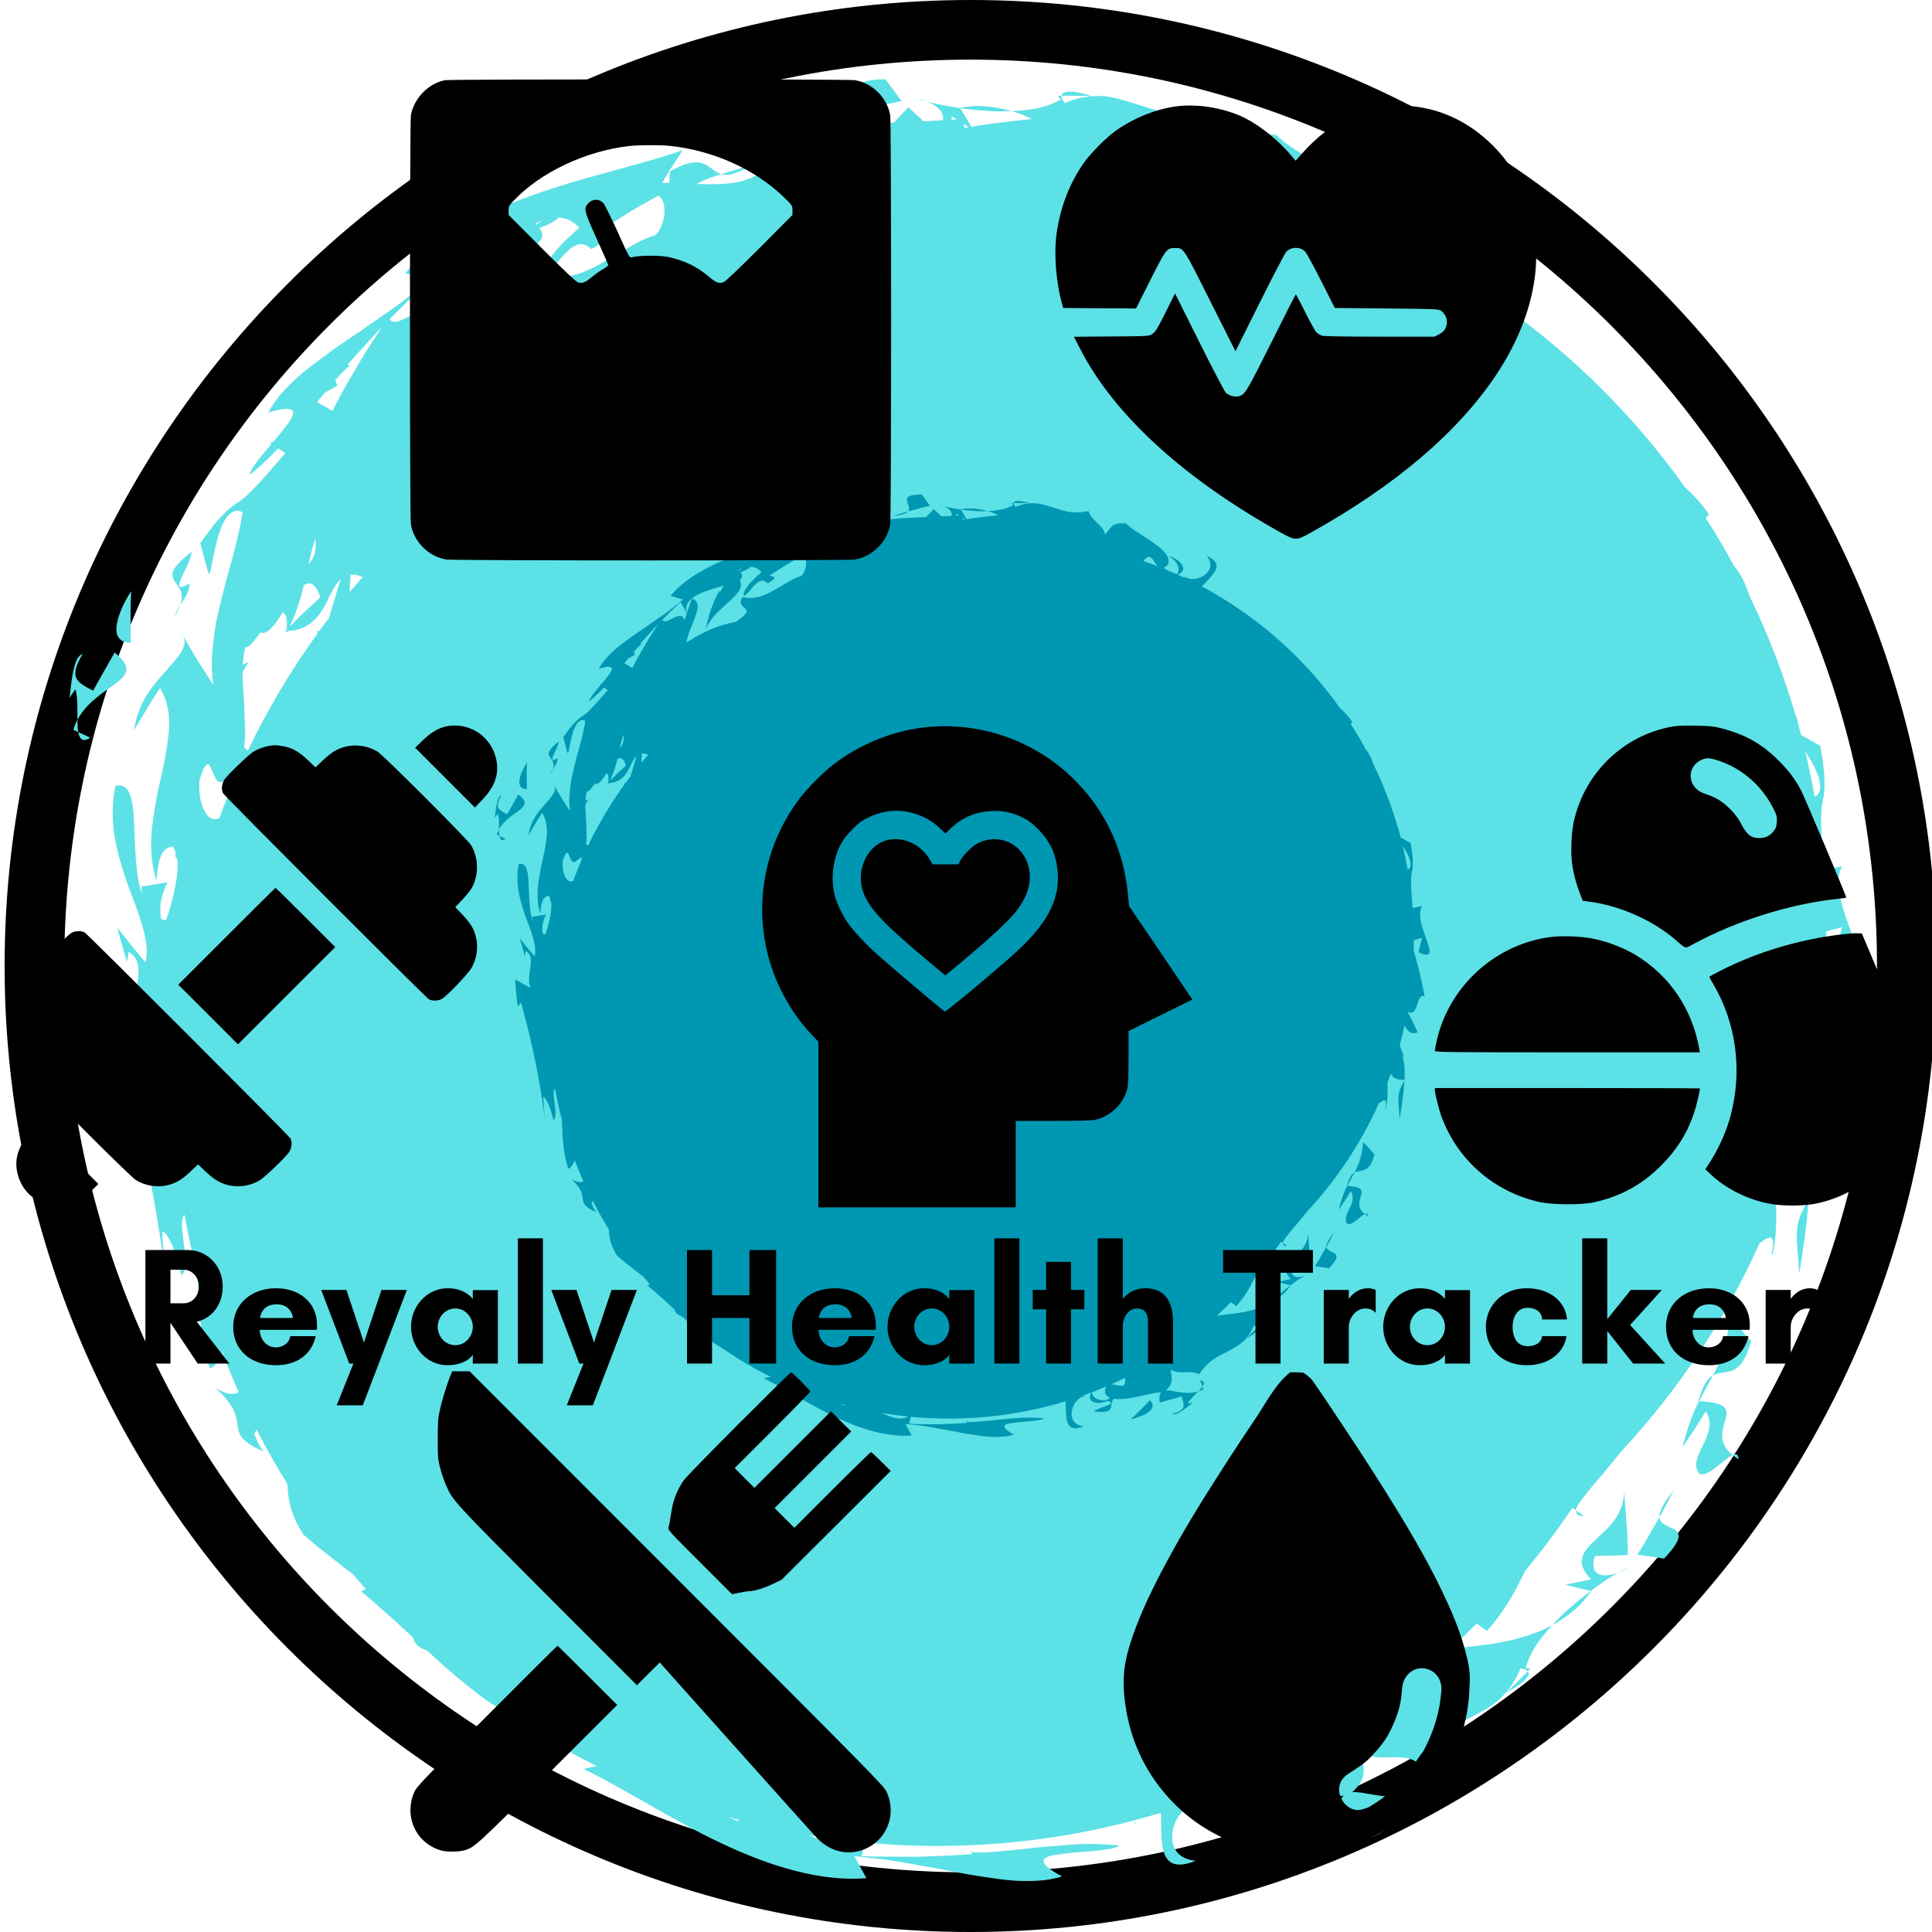 <svg xmlns="http://www.w3.org/2000/svg" xmlns:xlink="http://www.w3.org/1999/xlink" width="1080" zoomAndPan="magnify" viewBox="0 0 810 810" height="1080" preserveAspectRatio="xMidYMid meet" version="1.0"><defs><g/><clipPath id="d00d30100c"><path d="M 1.934 0 L 810 0 L 810 810 L 1.934 810 Z M 1.934 0 " clip-rule="nonzero"/></clipPath><clipPath id="bbbd8a4c5b"><path d="M 359 33.219 L 378 33.219 L 378 47 L 359 47 Z M 359 33.219 " clip-rule="nonzero"/></clipPath><clipPath id="3ff98e2a77"><path d="M 174 304.074 L 208.523 304.074 L 208.523 339 L 174 339 Z M 174 304.074 " clip-rule="nonzero"/></clipPath><clipPath id="37e5f1f554"><path d="M 6.773 471 L 42 471 L 42 505.824 L 6.773 505.824 Z M 6.773 471 " clip-rule="nonzero"/></clipPath><clipPath id="d09e021a75"><path d="M 658 304.074 L 775 304.074 L 775 398 L 658 398 Z M 658 304.074 " clip-rule="nonzero"/></clipPath><clipPath id="5ce6ef0f17"><path d="M 714 391 L 802.926 391 L 802.926 505.824 L 714 505.824 Z M 714 391 " clip-rule="nonzero"/></clipPath><clipPath id="c9854bde76"><path d="M 601.176 392 L 713 392 L 713 442 L 601.176 442 Z M 601.176 392 " clip-rule="nonzero"/></clipPath><clipPath id="093ea24f46"><path d="M 601.176 456 L 713 456 L 713 505 L 601.176 505 Z M 601.176 456 " clip-rule="nonzero"/></clipPath><clipPath id="04dce09cb3"><path d="M 471 575 L 617 575 L 617 776.684 L 471 776.684 Z M 471 575 " clip-rule="nonzero"/></clipPath><clipPath id="ad300d5976"><path d="M 380 207.285 L 390 207.285 L 390 215 L 380 215 Z M 380 207.285 " clip-rule="nonzero"/></clipPath><clipPath id="501da2b559"><path d="M 207.113 333 L 220 333 L 220 348 L 207.113 348 Z M 207.113 333 " clip-rule="nonzero"/></clipPath><clipPath id="21a5712060"><path d="M 215 210 L 599.363 210 L 599.363 602.535 L 215 602.535 Z M 215 210 " clip-rule="nonzero"/></clipPath><clipPath id="97145619b6"><path d="M 171.867 33.219 L 373.617 33.219 L 373.617 234.969 L 171.867 234.969 Z M 171.867 33.219 " clip-rule="nonzero"/></clipPath><clipPath id="c0887a723e"><path d="M 183 574.934 L 373.617 574.934 L 373.617 776.684 L 183 776.684 Z M 183 574.934 " clip-rule="nonzero"/></clipPath><clipPath id="9a01e3f029"><path d="M 280 575 L 373.617 575 L 373.617 669 L 280 669 Z M 280 575 " clip-rule="nonzero"/></clipPath><clipPath id="5f64050514"><path d="M 172 689 L 259 689 L 259 776.684 L 172 776.684 Z M 172 689 " clip-rule="nonzero"/></clipPath><clipPath id="f119450653"><path d="M 442.406 44 L 644.156 44 L 644.156 226 L 442.406 226 Z M 442.406 44 " clip-rule="nonzero"/></clipPath><clipPath id="2caca34484"><path d="M 319 304.449 L 500 304.449 L 500 506.199 L 319 506.199 Z M 319 304.449 " clip-rule="nonzero"/></clipPath></defs><g clip-path="url(#d00d30100c)"><path fill="#000000" d="M 406.934 810 C 183.184 810 1.934 627.5 1.934 405 C 1.934 182.5 183.184 0 406.934 0 C 630.684 0 811.934 181.25 811.934 405 C 811.934 628.75 629.434 810 406.934 810 Z M 406.934 25 C 196.934 25 26.934 195 26.934 405 C 26.934 615 196.934 785 406.934 785 C 616.934 785 786.934 615 786.934 405 C 786.934 195 615.684 25 406.934 25 Z M 406.934 25 " fill-opacity="1" fill-rule="nonzero"/></g><path fill="#5ce1e6" d="M 320.176 43.582 C 320.082 42.633 319.922 41.625 319.648 40.504 C 318.168 42.164 318.684 43.039 320.176 43.582 Z M 320.176 43.582 " fill-opacity="1" fill-rule="nonzero"/><path fill="#5ce1e6" d="M 449.73 40.148 C 452.895 40.172 456.059 40.199 456.059 40.199 C 456.656 40.324 457.039 40.383 457.277 40.398 C 457.371 40.391 457.461 40.375 457.555 40.367 C 457.57 39.949 445.406 36.418 445.051 40.133 C 445.168 40.133 445.266 40.129 445.391 40.121 C 446.57 40.133 448.152 40.141 449.73 40.148 Z M 449.73 40.148 " fill-opacity="1" fill-rule="nonzero"/><path fill="#5ce1e6" d="M 388.965 42.672 C 387.52 42.07 385.926 41.602 384.25 41.305 C 385.582 41.75 387.195 42.211 388.965 42.672 Z M 388.965 42.672 " fill-opacity="1" fill-rule="nonzero"/><path fill="#5ce1e6" d="M 424.055 46.586 C 421.59 45.887 419.059 45.348 416.441 44.957 C 414.211 44.645 411.926 44.461 409.594 44.434 C 407.27 44.508 404.902 44.746 402.492 45.16 C 402.492 45.16 402.535 45.23 402.594 45.332 C 405.918 45.805 409.387 46.188 412.898 46.402 C 416.629 46.742 420.379 46.758 424.055 46.586 Z M 424.055 46.586 " fill-opacity="1" fill-rule="nonzero"/><g clip-path="url(#bbbd8a4c5b)"><path fill="#5ce1e6" d="M 373.238 43.371 C 376.059 42.746 377.938 42.328 377.938 42.328 C 377.938 42.328 376.277 40.039 374.613 37.754 C 372.918 35.48 371.227 33.211 371.227 33.211 C 357.18 33.426 358.902 37.258 360.375 41.211 C 361.094 43.176 361.727 45.184 360.387 46.805 C 361.25 46.57 362.121 46.34 362.996 46.109 C 366.723 45.113 370.445 44.117 373.238 43.371 Z M 373.238 43.371 " fill-opacity="1" fill-rule="nonzero"/></g><path fill="#5ce1e6" d="M 360.359 46.844 C 360.367 46.832 360.375 46.816 360.387 46.805 C 357.586 47.562 354.922 48.328 352.832 49.051 C 350.086 49.934 348.254 50.523 348.254 50.523 C 351.941 50.141 354.605 49.613 356.531 48.957 C 358.469 48.352 359.672 47.668 360.359 46.844 Z M 360.359 46.844 " fill-opacity="1" fill-rule="nonzero"/><path fill="#5ce1e6" d="M 596.324 748.352 C 595.496 749.52 594.285 750.84 592.914 752.199 C 594.352 751.762 595.754 751.223 597.074 750.43 Z M 596.324 748.352 " fill-opacity="1" fill-rule="nonzero"/><path fill="#5ce1e6" d="M 594.391 743.137 L 596.324 748.355 C 598.008 745.801 598.086 743.844 594.391 743.137 Z M 594.391 743.137 " fill-opacity="1" fill-rule="nonzero"/><path fill="#5ce1e6" d="M 546.715 766.914 C 542.895 770.836 538.844 774.406 538.844 774.406 C 542.348 773.723 548.203 771.965 552.172 769.371 C 556.16 766.789 558.199 763.414 554.277 759.246 C 554.281 759.246 550.5 763.082 546.715 766.914 Z M 546.715 766.914 " fill-opacity="1" fill-rule="nonzero"/><path fill="#5ce1e6" d="M 664.102 635.582 L 660.648 633.215 C 660.871 634.715 661.691 635.762 664.102 635.582 Z M 664.102 635.582 " fill-opacity="1" fill-rule="nonzero"/><path fill="#5ce1e6" d="M 76.984 266.902 C 76.699 266.113 76.266 265.316 75.613 264.484 C 75.609 264.484 76.145 265.434 76.984 266.902 Z M 76.984 266.902 " fill-opacity="1" fill-rule="nonzero"/><path fill="#5ce1e6" d="M 406.949 776.297 L 406.527 775.703 C 406.488 775.949 406.645 776.141 406.949 776.297 Z M 406.949 776.297 " fill-opacity="1" fill-rule="nonzero"/><path fill="#5ce1e6" d="M 605.523 112.277 C 606.504 111.297 607.176 110.629 607.176 110.629 C 606.355 111.047 605.852 111.625 605.523 112.277 Z M 605.523 112.277 " fill-opacity="1" fill-rule="nonzero"/><path fill="#5ce1e6" d="M 758.898 502.305 C 758.672 502.324 758.473 502.324 758.25 502.344 C 758.238 502.672 758.227 502.996 758.211 503.332 C 758.441 502.988 758.652 502.656 758.898 502.305 Z M 758.898 502.305 " fill-opacity="1" fill-rule="nonzero"/><path fill="#5ce1e6" d="M 754.324 534.102 C 755.863 524.809 757.516 513.551 758.195 503.855 C 758.203 503.676 758.207 503.512 758.215 503.332 C 754.926 508.262 753.465 512.371 753.34 516.934 C 753.215 521.809 754.004 527.094 754.324 534.102 Z M 754.324 534.102 " fill-opacity="1" fill-rule="nonzero"/><path fill="#5ce1e6" d="M 726.398 610.016 C 727.137 610.617 727.965 611.219 728.945 611.82 C 728.82 609.598 727.836 609.344 726.398 610.016 Z M 726.398 610.016 " fill-opacity="1" fill-rule="nonzero"/><path fill="#5ce1e6" d="M 705.387 606.652 C 705.387 606.652 707.965 603.023 710.41 599.293 C 712.773 595.508 715.133 591.719 715.133 591.719 C 718.23 596.039 716.32 601.234 714.012 605.832 C 711.75 610.461 709.551 614.727 712.668 618.008 C 716.453 619.156 722.852 611.68 726.398 610.02 C 720.191 604.969 722.016 599.91 723.219 595.797 C 724.547 591.211 724.938 587.977 712.297 587.461 C 711.73 588.547 711.176 589.664 710.641 590.863 C 708.785 595.059 707.137 600.066 705.387 606.652 Z M 705.387 606.652 " fill-opacity="1" fill-rule="nonzero"/><path fill="#5ce1e6" d="M 725.211 552.293 C 724.566 559.043 723.363 564.254 721.887 568.617 C 720.73 571.605 719.461 574.188 718.16 576.648 C 719.566 575.867 721.051 575.652 722.574 575.438 C 726.512 574.852 731.008 574.211 734.164 562.223 C 734.164 562.223 731.934 559.715 729.703 557.207 C 727.457 554.75 725.211 552.293 725.211 552.293 Z M 725.211 552.293 " fill-opacity="1" fill-rule="nonzero"/><path fill="#5ce1e6" d="M 711.957 587.441 C 712.074 587.445 712.176 587.457 712.297 587.461 C 713.695 584.762 715.129 582.34 716.434 579.852 C 717.008 578.797 717.586 577.727 718.156 576.645 C 717.723 576.887 717.297 577.172 716.879 577.539 C 715.059 579.086 713.648 582.02 711.957 587.441 Z M 711.957 587.441 " fill-opacity="1" fill-rule="nonzero"/><path fill="#5ce1e6" d="M 662.566 672.641 C 664.156 670.941 665.664 669.102 667.074 667.102 C 667.074 667.102 666.996 667.082 666.887 667.051 C 664.199 669.07 661.477 671.254 658.84 673.586 C 655.961 675.977 653.297 678.621 650.824 681.344 C 653.059 680.094 655.23 678.684 657.355 677.113 C 659.152 675.754 660.898 674.27 662.566 672.641 Z M 662.566 672.641 " fill-opacity="1" fill-rule="nonzero"/><path fill="#5ce1e6" d="M 678.402 659.301 C 679.848 658.703 681.309 657.906 682.699 656.934 C 681.445 657.559 679.98 658.371 678.402 659.301 Z M 678.402 659.301 " fill-opacity="1" fill-rule="nonzero"/><path fill="#5ce1e6" d="M 671.477 660.348 C 668.445 659.711 667.066 657.344 668.73 652.391 C 668.73 652.391 672.152 652.301 675.574 652.211 C 679.035 652.066 682.492 651.926 682.492 651.926 C 682.492 651.926 682.457 650.223 682.406 647.672 C 682.383 645.16 682.199 641.75 681.934 638.352 C 681.461 631.57 680.832 625.027 680.832 625.027 C 680.969 629.824 679.27 633.793 676.938 637.172 C 674.645 640.582 671.363 643.164 668.781 645.684 C 663.598 650.723 660.055 654.738 667.043 662.16 C 667.043 662.16 664.348 662.727 661.652 663.297 C 658.98 663.828 656.312 664.363 656.312 664.363 C 656.312 664.363 658.996 665.059 661.676 665.758 C 663.973 666.324 666.25 666.891 666.891 667.051 C 671.016 663.953 675.008 661.301 678.406 659.297 C 675.879 660.344 673.41 660.758 671.477 660.348 Z M 671.477 660.348 " fill-opacity="1" fill-rule="nonzero"/><path fill="#5ce1e6" d="M 637.215 704.051 C 634.965 706.27 632.711 708.488 632.711 708.488 C 632.199 708.824 631.891 709.051 631.707 709.207 C 631.645 709.277 631.594 709.355 631.531 709.422 C 631.816 709.727 642.914 703.625 640.535 700.75 C 640.461 700.832 640.391 700.906 640.305 700.996 C 639.465 701.828 638.336 702.938 637.215 704.051 Z M 637.215 704.051 " fill-opacity="1" fill-rule="nonzero"/><path fill="#5ce1e6" d="M 701.633 624.961 C 699.297 627.836 697.785 630.098 696.887 631.922 C 695.945 633.723 695.582 635.051 695.68 636.121 C 695.68 636.137 695.691 636.148 695.691 636.164 C 697.137 633.648 698.473 631.227 699.438 629.242 C 700.754 626.676 701.633 624.961 701.633 624.961 Z M 701.633 624.961 " fill-opacity="1" fill-rule="nonzero"/><path fill="#5ce1e6" d="M 699.652 640.117 C 697.75 639.238 695.891 638.258 695.691 636.164 C 695.246 636.938 694.793 637.723 694.332 638.508 C 692.402 641.844 690.477 645.18 689.031 647.684 C 687.473 650.117 686.441 651.742 686.441 651.742 C 686.441 651.742 689.238 652.188 692.035 652.629 C 694.836 653.039 697.637 653.449 697.637 653.449 C 707.414 643.363 703.484 641.871 699.652 640.117 Z M 699.652 640.117 " fill-opacity="1" fill-rule="nonzero"/><path fill="#5ce1e6" d="M 32.781 306.93 C 32.543 305.52 32.461 303.734 32.473 301.801 C 31.762 303.125 31.156 304.5 30.781 305.996 Z M 32.781 306.93 " fill-opacity="1" fill-rule="nonzero"/><path fill="#5ce1e6" d="M 37.84 309.254 L 32.781 306.93 C 33.398 309.93 34.723 311.367 37.84 309.254 Z M 37.84 309.254 " fill-opacity="1" fill-rule="nonzero"/><path fill="#5ce1e6" d="M 48.723 286.418 C 53.566 282.703 55.473 279.441 48.047 273.621 C 48.047 273.621 45.785 277.594 43.523 281.566 C 42.398 283.566 41.27 285.562 40.43 287.062 C 39.582 288.555 39.047 289.57 39.047 289.566 C 32.105 285.996 28.656 284.188 34.645 274.188 C 30.582 275.289 29.965 286.586 29.137 292.566 L 31.605 288.988 C 32.672 292.246 32.422 297.398 32.473 301.801 C 36.27 294.492 43.777 290.059 48.723 286.418 Z M 48.723 286.418 " fill-opacity="1" fill-rule="nonzero"/><path fill="#5ce1e6" d="M 54.809 269.496 C 54.809 269.496 54.77 264.113 54.738 258.727 C 54.668 253.258 55.008 247.863 55.008 247.863 C 53.016 250.82 50.113 256.203 49.145 260.848 C 48.145 265.5 49.086 269.324 54.809 269.496 Z M 54.809 269.496 " fill-opacity="1" fill-rule="nonzero"/><path fill="#5ce1e6" d="M 75.477 253.777 C 77.457 250.754 79.543 248.055 79.477 244.535 C 74.512 247.68 74.633 245.703 76.074 242.27 C 77.547 238.863 80.305 234.02 80.293 231.371 C 63 244.812 79.758 242.387 75.477 253.777 Z M 75.477 253.777 " fill-opacity="1" fill-rule="nonzero"/><path fill="#5ce1e6" d="M 75.477 253.777 C 74.574 255.18 73.711 256.684 73.219 258.391 C 74.344 256.605 74.977 255.141 75.477 253.777 Z M 75.477 253.777 " fill-opacity="1" fill-rule="nonzero"/><path fill="#5ce1e6" d="M 146.934 153.266 L 147.648 153.387 C 147.504 153.188 147.258 153.156 146.934 153.266 Z M 146.934 153.266 " fill-opacity="1" fill-rule="nonzero"/><path fill="#5ce1e6" d="M 776.242 391.211 C 774.648 386.898 772.836 381.809 771.613 376.91 C 770.406 372.004 770.168 367.203 772.312 363.211 L 764.695 364.648 C 764.652 364.121 764.598 363.594 764.555 363.062 C 763.902 353.969 763.48 348.215 763.531 344.32 C 763.461 340.223 763.703 338.211 764.078 336.379 C 764.434 334.555 764.852 332.934 764.922 329.621 C 764.957 327.965 764.898 325.887 764.703 323.141 C 764.398 320.426 763.93 317.051 763.203 312.77 C 763.203 312.77 760.328 311.102 757.445 309.438 C 756.637 308.98 755.855 308.535 755.113 308.117 C 754.621 306.254 754.129 304.391 753.605 302.539 C 753.652 302.492 753.691 302.445 753.742 302.398 C 753.422 301.473 753.07 300.539 752.738 299.613 C 747.664 282.328 741.184 265.645 733.41 249.707 C 732.184 245.664 730.348 241.562 727.43 237.715 C 727.43 237.715 727.492 237.965 727.582 238.328 C 723.684 231.09 719.527 224.008 715.102 217.113 C 715.57 216.723 716.02 216.246 716.422 215.59 C 713.535 211.328 710.148 207.609 706.461 204.336 C 679.832 166.922 645.367 135.477 605.469 112.379 C 605.484 112.344 605.512 112.312 605.527 112.281 C 605.5 112.309 605.473 112.34 605.445 112.367 C 602.262 110.523 599.039 108.742 595.789 107.012 C 596.98 105.68 598.301 104.316 599.629 102.941 C 606.469 95.895 613.531 88.336 599.695 82.461 C 604.996 88.938 602.492 94.637 597.816 97.973 C 593.082 101.352 586.387 102.203 582.047 99.074 C 582.113 99.352 582.125 99.715 582.102 100.125 C 580.199 99.223 578.289 98.328 576.363 97.465 C 580.945 95.918 581.781 93.008 580.117 90.035 C 578.348 86.84 573.781 83.547 568.414 82.488 C 570.609 83.52 572.406 84.738 573.781 86.094 C 575.129 87.5 576.074 88.992 576.625 90.441 C 577.609 93.051 577.25 95.492 575.789 97.215 C 572.898 95.922 569.98 94.676 567.043 93.469 C 566.418 93.012 565.793 92.562 565.164 92.102 C 566.09 91.727 567.121 91.043 568.305 89.918 C 571.52 84.543 566.059 78.566 558.25 72.84 C 554.32 70.074 549.875 67.242 545.742 64.496 C 541.559 61.906 537.719 59.289 535.121 56.594 C 529.531 55.848 526.469 56.82 524.293 58.375 C 522.102 59.992 520.711 62.473 518.332 65.547 C 517.762 61.895 514.895 58.777 511.887 55.945 C 508.887 53.102 505.805 50.25 504.98 46.57 C 498.793 47.852 493.637 47.902 488.914 47.129 C 484.195 46.332 479.922 44.672 475.574 43.383 C 471.238 42.027 466.859 40.613 462.078 40.254 C 460.617 40.188 459.102 40.242 457.555 40.371 C 457.555 40.406 457.465 40.418 457.281 40.402 C 453.863 40.715 450.254 41.523 446.363 43.215 C 445.352 41.855 444.984 40.863 445.051 40.137 C 444.07 40.172 443.414 40.191 443.414 40.191 L 444.75 41.703 C 440.473 44.215 435.379 45.594 429.918 46.152 C 428.008 46.355 426.039 46.488 424.055 46.586 C 425.797 47.074 427.508 47.633 429.172 48.316 C 430.324 48.812 431.414 49.371 432.531 49.902 C 429.402 50.18 425.473 50.695 421.531 51.156 C 415.941 51.746 410.414 52.605 407.246 53.133 C 406.727 52.246 406.051 51.094 405.363 49.93 C 404.148 47.906 402.934 45.898 402.594 45.328 C 397.484 44.602 392.785 43.652 388.965 42.668 C 391.484 43.715 393.527 45.168 394.602 46.82 C 395.387 48.023 395.629 49.242 395.227 50.43 C 394.371 50.473 393.516 50.535 392.66 50.574 C 390.836 50.711 389.02 50.762 387.199 50.859 C 386.793 50.473 386.379 50.074 385.957 49.676 C 383.406 47.336 380.863 44.988 380.863 44.988 C 380.863 44.988 379.688 46.215 377.918 48.059 C 377.004 48.992 375.945 50.133 374.832 51.371 C 368.602 51.598 362.441 52.004 356.422 52.234 C 348.625 52.797 341.098 53.586 334.129 54.793 C 328.34 55.988 322.957 57.414 318.141 59.332 C 320.23 57.453 323.117 56.246 325.98 55.297 C 330.855 53.621 335.422 52.16 335.539 47.637 C 333.676 44.152 323.863 44.914 320.184 43.578 C 321 51.543 316.133 53.824 312.375 55.883 C 308.582 57.969 306.137 59.832 312.105 67.094 C 311.703 68.34 311.746 69.363 312.66 69.973 C 310.332 70.672 308.094 71.27 305.898 71.957 C 304.742 72.297 303.582 72.641 302.414 73.004 C 302.891 73.141 303.395 73.242 303.949 73.273 C 306.152 73.457 308.973 72.531 313.367 70.301 C 314.863 70.777 317.609 70.652 322.383 69.559 C 316.742 75.125 309.414 77.031 301.402 77.145 C 298.363 77.336 295.227 77.254 292.09 77.121 C 292.766 76.754 293.445 76.371 294.098 76.051 C 297.027 74.754 299.754 73.832 302.414 73.008 C 300.867 72.566 299.664 71.668 298.434 70.746 C 295.238 68.375 291.602 65.648 280.898 71.895 C 280.898 71.895 280.77 74.082 280.617 76.676 C 279.605 76.66 278.562 76.613 277.594 76.641 C 277.594 76.641 278.105 75.773 278.879 74.469 C 279.652 73.148 280.711 71.449 281.793 69.773 C 283.992 66.395 286.199 63.016 286.199 63.016 C 266.781 69.676 244.504 74.18 223.391 81.801 C 202.348 89.285 182.539 99.641 169.949 114.48 L 180.035 117.434 C 178.359 118.852 176.664 120.219 174.945 121.535 C 173.254 122.895 171.578 124.262 169.871 125.559 C 166.469 128.164 163.004 130.609 159.531 132.938 C 152.777 137.828 145.926 142.203 139.699 146.613 C 133.582 151.141 127.664 155.25 123.059 159.711 C 118.426 164.141 114.707 168.508 112.5 172.98 C 126.043 168.871 124.211 173.473 118.984 179.832 C 117.746 181.48 116.285 183.25 114.777 185.039 C 114.266 185.273 113.742 185.469 113.199 185.629 L 113.883 186.094 C 109.555 191.188 105.117 196.297 104.574 199.176 C 107.035 197.211 109.527 195.023 112.008 192.695 C 113.574 191.195 115.098 189.594 116.602 187.953 L 119.621 190.02 C 113.023 197.633 109.004 202.324 106.051 205.199 C 103.207 208.145 101.609 209.398 100.051 210.43 C 98.508 211.469 97.066 212.316 94.676 214.605 C 93.48 215.754 92.043 217.266 90.246 219.348 C 88.539 221.48 86.484 224.199 83.969 227.738 C 83.969 227.738 84.824 230.953 85.684 234.168 C 86.121 235.754 86.562 237.344 86.891 238.531 C 87.258 239.723 87.504 240.52 87.504 240.52 C 88.207 241.629 89.016 233.875 91.059 226.371 C 92.961 218.809 96.723 211.922 101.684 214.793 C 101.305 217.59 100.746 220.41 100.066 223.262 C 99.434 226.133 98.773 229.082 97.98 232.035 C 97.203 234.992 96.348 237.973 95.469 240.973 C 94.609 243.984 93.883 247.086 93.094 250.156 C 92.324 253.238 91.578 256.332 90.902 259.422 C 90.273 262.527 89.848 265.676 89.465 268.777 C 89.105 271.887 88.863 274.969 88.789 278.012 C 88.746 281.062 89.02 284.121 89.426 287.082 C 89.426 287.082 85.746 281.617 82.285 275.949 C 80.246 272.566 78.254 269.121 76.984 266.898 C 78.586 271.297 74.906 275.18 70.324 280.426 C 67.574 283.496 64.402 287 61.656 291.191 C 59.094 295.426 56.977 300.363 56.191 306.113 C 56.191 306.113 58.883 301.652 61.574 297.191 C 62.934 294.988 64.23 292.785 65.312 291.168 C 66.395 289.555 67.117 288.48 67.117 288.48 C 70.168 293.559 71.262 299.398 70.867 305.703 C 70.391 311.996 69.082 318.898 67.465 326.086 C 67.051 327.883 66.637 329.699 66.219 331.52 C 65.883 333.355 65.543 335.203 65.207 337.051 C 64.562 340.758 63.992 344.484 63.621 348.168 C 62.965 355.543 63.504 362.785 65.621 369.207 C 66.211 362.352 66.852 355.5 72.375 354.883 C 72.859 355.492 73.227 356.215 73.535 356.988 C 73.512 359.562 73.68 360.051 74.266 359.723 C 74.699 362.469 74.504 365.734 73.914 369.16 C 73.012 374.961 71.316 381.223 69.555 385.895 C 68.832 385.758 68.164 385.531 67.52 385.266 C 66.781 380.664 67.109 376.141 70.27 369.898 C 70.27 369.898 67.512 370.348 64.758 370.797 C 61.996 371.285 59.238 371.77 59.238 371.77 C 59.309 372.828 59.41 373.867 59.516 374.91 C 59.512 374.895 59.508 374.887 59.504 374.875 C 57.391 369.055 57.082 361.703 56.582 354.633 C 55.953 340.527 56.574 327.539 48.34 329.539 C 46.898 337.008 46.965 344.426 48.168 351.504 C 49.516 358.598 51.555 365.324 53.793 371.559 C 56.152 377.801 58.453 383.555 59.844 388.84 C 61.355 394.129 62.105 398.957 60.973 403.461 C 60.973 403.461 58.02 399.895 55.066 396.332 C 53.598 394.504 52.125 392.68 51.023 391.309 C 49.898 389.926 49.23 388.992 49.23 388.992 C 49.23 388.992 49.418 389.898 49.809 391.25 C 50.184 392.598 50.684 394.395 51.184 396.191 C 52.195 399.762 53.203 403.324 53.203 403.324 L 53.93 399.094 C 58.664 402.035 58.41 406.527 57.68 411.793 C 57.012 417.039 55.637 423.105 57.559 428.637 C 57.559 428.637 54.531 427.004 51.5 425.371 C 48.473 423.68 45.445 421.992 45.445 421.992 C 45.445 421.992 45.527 423.348 45.656 425.379 C 45.82 427.406 45.895 430.125 46.227 432.824 C 46.832 438.23 47.434 443.637 47.434 443.637 L 50.203 440.504 C 59.574 474.363 65.141 503.062 69.66 535.363 C 69.66 535.363 69.52 534.168 69.309 532.367 C 69.121 530.559 68.777 528.203 68.641 525.777 C 68.309 520.98 67.973 516.184 67.973 516.184 C 70.695 516.934 74.336 526.223 76.07 534.715 C 78.934 532.215 77.559 525.961 76.895 520.07 C 76.242 515.199 75.711 510.781 77.387 509.328 C 78.891 517.832 80.734 526.289 82.922 534.668 C 83.043 536.648 83.117 538.59 83.16 540.543 C 83.254 545.035 83.543 549.488 84.078 554.789 C 84.367 557.43 84.742 560.273 85.309 563.383 C 85.965 566.449 86.801 569.793 87.879 573.496 C 89.887 573.73 91.398 570.418 93.262 567.113 C 95.367 572.676 97.648 578.184 100.078 583.645 C 98.234 584.934 95.367 584.836 90.363 581.957 C 98.773 589.531 99.059 593.945 99.605 597.77 C 100.152 601.531 101.16 604.582 110.664 608.543 C 109.035 607.152 107.84 604.199 106.676 601.254 C 106.93 600.41 107.258 599.844 107.617 599.418 C 111.594 607.18 115.891 614.82 120.543 622.305 C 120.652 628.676 121.91 635.059 127.195 643.367 C 127.195 643.367 128.832 644.777 131.293 646.898 C 133.758 649 137.215 651.637 140.586 654.309 C 143.16 656.391 145.777 658.387 148.035 660.062 C 149.785 662.133 151.562 664.184 153.375 666.219 C 152.5 666.926 151.344 667.125 151.344 667.125 C 154.52 669.684 157.57 672.391 160.59 675.141 C 163.691 677.801 166.719 680.547 169.688 683.328 C 170.176 683.801 170.68 684.238 171.172 684.707 C 171.883 685.391 172.598 686.074 173.316 686.75 C 173.535 688.281 174.488 689.773 176.676 690.98 C 177.559 691.43 178.348 691.781 179.055 692.039 C 179.137 692.113 179.227 692.184 179.309 692.262 C 182.035 694.723 184.758 697.156 187.391 699.594 C 193.297 704.711 199.184 709.473 204.961 713.547 C 207.062 714.926 209.133 716.195 211.191 717.402 C 219.535 723.16 228.082 728.488 236.812 733.367 C 236.812 733.438 236.82 733.496 236.816 733.562 C 237.543 733.918 238.309 734.234 239.043 734.578 C 242.75 736.609 246.477 738.57 250.242 740.449 C 247.207 741.086 244.664 741.625 244.664 741.625 C 263.102 750.648 282.039 763.211 302.355 772.754 C 322.531 782.34 343.859 789.023 363.258 787.43 L 358.211 778.207 C 360.402 778.391 362.566 778.629 364.715 778.906 C 366.867 779.141 369.02 779.355 371.145 779.648 C 375.395 780.215 379.574 780.934 383.676 781.738 C 391.906 783.059 399.848 784.812 407.371 786.098 C 414.898 787.219 421.988 788.5 428.395 788.598 C 434.805 788.742 440.52 788.285 445.246 786.68 C 432.762 780.012 437.312 778.055 445.504 777.25 C 453.742 776.074 465.938 776.109 469.375 773.762 C 466.242 773.414 462.938 773.195 459.539 773.086 C 456.137 773.02 452.637 773.141 449.129 773.395 C 442.113 773.953 435.051 774.43 428.707 775.258 C 417.727 776.352 408.926 777.25 406.953 776.27 L 407.719 777.34 C 407.719 777.34 404.848 777.641 400.527 777.801 C 396.203 777.996 390.41 778.301 384.578 778.469 C 378.734 778.438 372.895 778.406 368.512 778.379 C 366.305 778.375 364.469 778.324 363.191 778.23 C 361.91 778.164 361.176 778.125 361.176 778.125 L 362.648 772.492 C 400.57 776.086 439.008 772.941 476.023 763.066 C 476.035 763.105 476.039 763.145 476.051 763.18 C 476.051 763.145 476.051 763.102 476.051 763.059 C 479.605 762.113 483.141 761.094 486.664 760.02 C 486.766 761.801 486.793 763.703 486.824 765.613 C 486.973 775.43 487.324 785.773 501.266 780.145 C 492.938 779.312 490.676 773.512 491.621 767.844 C 492.582 762.113 496.711 756.773 501.996 755.914 C 501.75 755.766 501.484 755.512 501.211 755.211 C 503.195 754.5 505.176 753.785 507.152 753.035 C 505.004 757.367 506.469 760.016 509.75 760.941 C 512.48 761.723 516.449 761.336 520.219 759.699 C 524.621 760.902 523.195 762.129 519.992 763.434 C 516.543 764.801 511.168 766.277 509.301 768.156 C 528.043 770.504 520.547 763.293 525.234 758.043 C 528.578 758.602 532.797 758.344 537.375 757.637 C 542.109 756.816 547.254 755.676 552.121 754.688 C 556.109 753.75 559.914 753.031 563.246 752.844 C 561.965 754.238 561.453 756.754 561.977 761.082 C 561.977 761.082 566.387 759.867 570.797 758.656 C 573.004 758.043 575.211 757.426 576.867 756.961 C 578.527 756.504 579.621 756.168 579.621 756.168 C 582.004 763.598 583.16 767.316 571.859 770.156 C 575.508 772.25 583.934 764.703 588.746 761.055 L 584.473 761.84 C 586.02 758.781 589.84 755.312 592.918 752.168 C 585.066 754.648 576.621 752.48 570.551 751.555 C 569.211 751.379 567.992 751.297 566.91 751.367 C 570.078 748.551 571.234 746.121 571.617 743.848 C 572.02 741.152 571.246 738.414 570.758 734.562 C 573.742 736.742 577.973 736.918 582.102 736.793 C 586.238 736.68 590.434 736.52 593.613 738.543 C 597.086 733.258 600.695 729.582 604.586 726.781 C 608.48 724.012 612.676 722.168 616.668 720 C 620.691 717.891 624.785 715.793 628.418 712.668 C 629.5 711.684 630.535 710.574 631.535 709.391 C 631.512 709.367 631.566 709.293 631.711 709.172 C 633.906 706.535 635.883 703.41 637.438 699.469 C 639.113 699.711 640.074 700.156 640.539 700.715 C 641.211 699.996 641.656 699.52 641.656 699.52 L 639.645 699.398 C 640.891 694.598 643.516 690.023 646.988 685.758 C 648.195 684.266 649.492 682.781 650.824 681.312 C 649.246 682.195 647.641 683.008 645.984 683.699 C 637.855 686.949 629.703 688.832 621.645 689.727 C 616.754 690.355 612.156 690.848 607.848 691.402 C 611.672 687.949 615.422 684.379 619.113 680.711 C 621.328 682.266 623.477 683.766 623.477 683.766 C 626.953 679.793 629.922 675.672 632.598 671.441 C 635.164 667.324 637.312 662.883 639.484 658.473 C 646.578 649.977 653.16 641.203 659.234 632.188 L 660.648 633.184 C 660.5 632.125 662.574 629.402 665.938 625.121 C 667.645 623.008 669.727 620.562 672.113 617.844 C 674.402 615.047 676.957 611.926 679.723 608.547 C 679.805 608.445 679.898 608.328 679.977 608.227 C 703.668 582.73 723.27 553.387 737.711 521.215 C 737.812 521.148 737.914 521.078 738.023 521.008 C 739.68 519.852 741.305 518.625 742.359 518.887 C 743.391 519.137 743.895 520.902 742.758 525.609 C 742.902 528.324 744.453 521.359 744.621 513.32 C 744.777 510.488 744.742 507.543 744.504 504.859 C 745.441 502.418 746.348 499.961 747.227 497.492 C 748.82 500.875 752.078 502.77 758.258 502.312 C 758.625 493.277 758.215 485.844 755.777 483.023 L 757.965 484.664 C 757.965 484.664 756.68 480.383 754.395 474.645 C 755.805 469.48 757.09 464.262 758.242 458.992 C 760.926 463.754 764.109 466.617 768.758 464.184 C 768.758 464.184 766.777 460.008 764.793 455.828 C 763.828 453.762 762.742 451.715 761.922 450.188 C 761.105 448.664 760.566 447.652 760.566 447.652 C 769.957 453.344 767.398 431.621 774.449 435.676 C 774.449 435.676 774.344 434.965 774.074 433.723 C 773.812 432.484 773.441 430.711 772.992 428.59 C 772.027 424.352 771.047 418.707 769.504 413.148 C 768.094 407.852 766.77 402.621 765.59 398.586 C 765.656 395.891 765.695 393.188 765.695 390.477 L 772.309 388.68 C 772.309 388.68 771.574 391.547 770.836 394.41 C 770.465 395.832 770.09 397.25 769.809 398.312 C 769.496 399.379 769.289 400.082 769.289 400.082 C 774.84 402.672 777.332 402.688 778.09 400.871 C 778.887 399.09 777.82 395.52 776.242 391.211 Z M 124.121 256.328 C 125.152 253.281 126.168 250.34 126.895 247.371 C 127.066 246.707 127.207 246.055 127.363 245.395 C 129.945 243.664 132.32 244.449 134.289 250.461 C 134.289 250.461 130.52 253.922 126.754 257.387 C 124.777 259.383 122.82 261.359 121.434 262.758 C 122.465 260.613 123.387 258.469 124.121 256.328 Z M 129.34 236.535 C 129.832 234.438 130.324 232.344 130.844 230.34 C 131.246 228.785 131.684 227.281 132.156 225.809 C 132.93 230.812 131.672 234.078 129.34 236.535 Z M 146.961 240.945 C 148.414 240.793 150.09 241.059 152.07 241.879 C 150.227 243.977 148.418 246.09 146.641 248.219 C 146.656 246.914 146.688 245.582 146.77 244.25 C 146.836 243.141 146.898 242.035 146.961 240.945 Z M 102.355 313.383 C 102.871 309.543 102.809 305.234 102.578 300.773 C 102.438 295.121 101.934 289.215 101.715 283.898 C 101.707 283.234 101.723 282.613 101.727 281.973 C 102.504 280.227 103.355 278.711 104.25 277.621 C 103.402 277.887 102.602 278.262 101.82 278.684 C 101.977 275.617 102.328 272.914 103.035 270.906 C 103.609 272.656 106.129 269.098 109.207 265.164 C 112.246 266.238 115.367 261.859 118.508 256.812 C 119.816 257.027 120.523 259.055 120.211 263.992 C 119.785 264.418 119.535 264.672 119.535 264.672 C 119.754 264.672 119.949 264.645 120.16 264.637 C 120.141 264.918 120.129 265.172 120.098 265.469 C 120.254 265.184 120.367 264.902 120.52 264.617 C 125.797 264.312 129.199 262.438 131.816 259.902 C 134.621 257.234 136.367 253.695 138.008 250.34 C 139.461 247.352 140.926 244.574 142.887 242.816 C 142.812 243.035 142.742 243.227 142.664 243.449 C 141.785 246.043 141.004 248.883 140.148 251.672 C 139.391 254.211 138.641 256.73 137.922 259.137 C 136.59 260.883 135.266 262.633 133.977 264.406 C 133.598 264.527 133.27 264.609 133.012 264.617 C 132.996 264.996 133.051 265.305 133.121 265.594 C 121.785 281.254 112.043 297.707 103.887 314.73 C 103.324 314.336 102.828 313.875 102.355 313.383 Z M 759.156 318.75 C 762.895 325.004 765.062 331.984 760.816 334.074 C 759.68 327.617 758.34 321.234 756.82 314.918 C 757.605 316.148 758.398 317.422 759.156 318.75 Z M 564.93 92.602 C 564.727 92.523 564.527 92.438 564.324 92.355 C 564.41 92.336 564.496 92.332 564.586 92.305 C 564.703 92.406 564.816 92.504 564.93 92.602 Z M 556.961 85.988 C 556.57 85.695 556.188 85.414 555.797 85.121 C 555.797 85.121 556.281 85.5 557.043 86.105 C 557.297 86.473 557.551 86.852 557.801 87.242 C 558.617 88.504 559.426 89.805 560.348 90.793 C 556.582 89.344 552.789 87.953 548.957 86.641 C 552.594 81.395 554.895 83.062 556.961 85.988 Z M 406.094 53.328 C 405.121 53.496 404.555 53.594 404.555 53.594 C 404.137 53.086 404.031 52.516 404.055 51.965 C 404.773 52.445 405.477 52.918 406.094 53.328 Z M 399.023 48.684 C 399.023 48.684 399.891 49.25 401.094 50.031 C 400.367 50.09 399.648 50.168 398.926 50.219 C 398.969 49.73 399.004 49.227 399.023 48.684 Z M 227.074 92.449 C 226.355 93.039 225.668 93.621 224.969 94.207 C 224.805 94.039 224.688 93.883 224.504 93.711 C 225.379 93.199 226.234 92.801 227.074 92.449 Z M 206.664 108.078 C 208.734 107.438 210.781 106.883 212.758 106.355 C 210.926 108.738 209.754 110.867 209.629 112.59 L 209.242 109.879 C 209.242 109.879 206.996 114.043 204.465 119.992 C 201.891 125.902 199.465 134 198.375 141.277 C 200.062 136.535 203.453 132.129 207.254 128.059 C 211.207 124.145 215.559 120.555 219.066 117.113 C 224.633 112.035 228.262 107.215 225.398 101.781 C 227.578 100.191 228.125 98.207 226.145 95.551 C 229.457 94.523 232.074 93.117 234.363 91.176 C 238.004 91.48 240.961 93.246 242.91 95.516 C 241.641 96.566 240.289 97.758 238.941 99.051 C 232.98 104.398 227.391 111.465 228.723 114.359 C 231.441 113.824 233.965 109.203 237.219 106.02 C 240.402 102.766 243.965 100.559 247.902 104.457 C 256.523 99.605 253.152 99.078 249.18 98.309 C 249.473 98.113 249.73 97.938 250.051 97.727 C 252.887 95.922 256.668 93.52 260.449 91.121 C 264.234 88.652 268.145 86.43 271.105 84.777 C 274.059 83.102 276.035 81.988 276.035 81.988 C 281.203 85.289 277.574 98.586 273.562 99.004 C 270.312 99.949 266.836 101.871 263.195 104.012 C 259.559 106.172 255.703 108.398 251.852 110.547 C 244.152 114.891 236.066 117.758 227.648 115.48 C 224.141 121.023 227.898 122.676 229.844 124.652 C 231.852 126.688 231.965 128.734 222.18 135.496 C 208.074 137.695 194.828 144.035 182.762 151.898 C 183.203 147.379 185.836 141.391 188.102 135.543 C 191.562 127.074 194.434 119.02 187.129 116.734 C 187.129 116.734 185.574 121.09 184.023 125.449 C 183.719 126.285 183.434 127.125 183.168 127.949 C 179.516 117.641 193.484 111.723 206.664 108.078 Z M 172.621 124.594 C 174.188 123.035 175.52 121.77 176.488 120.934 C 177.441 120.074 177.988 119.586 177.988 119.586 L 183.062 128.254 C 182.688 129.422 182.344 130.531 182.066 131.465 C 181.566 133.117 181.234 134.219 181.234 134.219 C 178.742 124.055 166.348 139.109 163.344 133.77 C 166.754 130.395 170.043 127.137 172.621 124.594 Z M 145.637 153.047 C 145.637 153.047 147.457 150.805 150.395 147.637 C 153.098 144.68 156.637 140.758 160.324 136.824 C 159.902 137.469 159.465 138.145 158.965 138.906 C 156.652 142.586 153.355 147.273 150.516 152.289 C 147.629 157.27 144.703 162.168 142.664 165.934 C 140.688 169.734 139.367 172.266 139.367 172.266 L 132.918 168.574 C 133.996 167.25 135.043 165.973 136.047 164.758 C 136.141 164.703 136.234 164.648 136.328 164.594 C 137.594 163.855 138.863 163.117 139.812 162.562 C 140.785 162.031 141.434 161.676 141.434 161.676 C 141.125 160.828 140.824 160.098 140.531 159.414 C 143.516 155.965 145.773 153.656 146.941 153.266 Z M 83.613 326.98 C 89.41 309.359 87.906 333.324 94.734 326.738 C 96.344 325.914 97.594 324.82 98.609 323.527 C 98.695 324.328 98.738 325.152 98.73 326.008 C 96.301 331.629 94.055 337.312 91.965 343.035 C 89.809 343.988 87.902 343.207 86.43 341.145 C 85.406 339.719 84.598 337.688 84.055 335.25 C 83.547 332.82 83.441 330 83.613 326.98 Z M 305.516 761.801 C 307.008 762.223 308.504 762.652 310 763.055 C 310 763.23 309.98 763.371 309.984 763.555 C 308.285 763.105 306.812 762.508 305.516 761.801 Z M 339.281 769.438 C 346.273 770.621 353.293 771.555 360.336 772.273 C 355.422 775.594 347.34 773.305 339.281 769.438 Z M 519.699 759 C 518.777 759.164 517.871 759.273 517.016 759.281 C 515.066 759.238 513.344 758.852 511.93 758.215 C 509.387 757.066 507.914 755.082 507.73 752.836 C 511.598 751.355 515.445 749.797 519.266 748.164 C 518.633 749.129 518.234 750.562 518.18 752.703 C 518.75 754.977 520.242 756.449 522.387 757.328 C 521.418 757.73 520.52 758.277 519.699 759 Z M 527.5 747.164 C 526.027 746.848 524.535 746.504 523.184 746.457 C 526.871 744.824 530.539 743.121 534.176 741.34 C 535.473 748.48 531.664 748.082 527.5 747.164 Z M 527.5 747.164 " fill-opacity="1" fill-rule="nonzero"/><path fill="#5ce1e6" d="M 476.051 763.207 C 476.051 764.594 476.051 765.539 476.051 765.539 C 476.336 764.664 476.285 763.898 476.051 763.207 Z M 476.051 763.207 " fill-opacity="1" fill-rule="nonzero"/><g clip-path="url(#3ff98e2a77)"><path fill="#000000" d="M 187.281 304.508 C 183.895 305.176 180.742 307.027 177.312 310.336 L 174.043 313.488 L 199.105 338.551 L 202.297 335.203 C 207.301 330 209.152 324.918 208.207 319.203 C 206.551 309.156 197.133 302.574 187.281 304.508 Z M 187.281 304.508 " fill-opacity="1" fill-rule="nonzero"/></g><path fill="#000000" d="M 113.359 312.625 C 110.957 312.977 108.121 313.965 106.266 315.145 C 104.102 316.523 95.902 324.367 94.211 326.691 C 92.988 328.344 92.672 330.906 93.5 332.562 C 94.129 333.785 178.535 418.266 179.836 418.977 C 181.215 419.684 183.461 419.684 185.074 418.898 C 187.008 417.992 196.305 408.297 197.727 405.734 C 200.562 400.613 200.797 394.703 198.316 389.383 C 197.605 387.848 196.109 385.836 194.059 383.668 L 190.867 380.32 L 193.625 377.441 C 195.125 375.867 196.859 373.738 197.488 372.754 C 200.836 367.512 200.797 359.672 197.449 354.273 C 195.871 351.75 160.844 316.723 158.32 315.145 C 154.891 313.016 150.398 312.109 146.34 312.742 C 142.281 313.41 139.445 314.949 135.625 318.535 L 132.273 321.727 L 128.926 318.535 C 125.141 314.949 122.266 313.41 118.285 312.781 C 115.684 312.348 115.449 312.348 113.359 312.625 Z M 113.359 312.625 " fill-opacity="1" fill-rule="nonzero"/><path fill="#000000" d="M 95.039 392.535 L 74.742 412.828 L 87.273 425.32 L 99.766 437.852 L 120.137 417.477 L 140.551 397.066 L 128.137 384.652 C 121.32 377.836 115.645 372.242 115.527 372.242 C 115.41 372.242 106.188 381.383 95.039 392.535 Z M 95.039 392.535 " fill-opacity="1" fill-rule="nonzero"/><path fill="#000000" d="M 30.137 391 C 28.246 391.945 18.949 401.637 17.566 404.16 C 14.73 409.281 14.496 415.191 16.977 420.512 C 17.688 422.051 19.184 424.059 21.234 426.227 L 24.426 429.574 L 21.668 432.453 C 20.168 434.027 18.434 436.156 17.805 437.141 C 14.457 442.383 14.496 450.223 17.844 455.621 C 19.422 458.145 54.449 493.172 56.973 494.75 C 60.402 496.879 64.895 497.785 68.953 497.152 C 73.012 496.484 75.887 494.945 79.668 491.359 L 83.02 488.168 L 86.367 491.359 C 90.191 494.945 93.027 496.484 97.086 497.152 C 101.145 497.785 105.676 496.879 109.027 494.75 C 111.191 493.371 119.391 485.527 121.082 483.203 C 122.305 481.551 122.621 478.988 121.793 477.332 C 121.164 476.113 36.758 391.629 35.457 390.918 C 34.078 390.211 31.715 390.211 30.137 391 Z M 30.137 391 " fill-opacity="1" fill-rule="nonzero"/><g clip-path="url(#37e5f1f554)"><path fill="#000000" d="M 12.84 474.773 C 6.613 481.43 5.234 488.406 8.703 495.812 C 11.855 502.551 19.773 506.73 27.105 505.508 C 31.203 504.836 34.277 503.145 37.98 499.559 L 41.25 496.406 L 28.84 483.953 C 22.02 477.137 16.309 471.539 16.188 471.539 C 16.031 471.539 14.535 473 12.84 474.773 Z M 12.84 474.773 " fill-opacity="1" fill-rule="nonzero"/></g><g clip-path="url(#d09e021a75)"><path fill="#000000" d="M 700.793 304.664 C 680.418 308.523 664.5 323.934 659.852 344.266 C 658.824 348.758 658.434 357.348 659.102 362.074 C 659.613 366.055 660.875 370.746 662.531 374.961 L 663.594 377.68 L 665.762 377.957 C 678.488 379.453 692.516 385.559 702.172 393.797 C 707.215 398.09 706.152 397.855 710.406 395.57 C 728.02 386.074 750.047 379.137 769.633 376.93 C 772.035 376.656 774.043 376.418 774.082 376.34 C 774.281 376.184 756.941 335.043 755.328 331.852 C 752.965 327.125 750.164 323.34 745.832 319.008 C 738.777 311.953 731.844 307.973 721.953 305.414 C 718.562 304.508 717.027 304.348 710.918 304.23 C 705.914 304.152 702.957 304.27 700.793 304.664 Z M 720.414 318.887 C 730.109 322.039 738.5 329.25 743.23 338.473 C 744.965 341.859 745.082 342.254 744.926 344.539 C 744.805 346.551 744.57 347.258 743.586 348.48 C 741.969 350.492 740.156 351.359 737.594 351.359 C 734.047 351.359 732.316 349.938 729.793 345.055 C 728.73 343.004 727.352 341.191 725.301 339.141 C 722.148 335.988 719.273 334.215 715.016 332.879 C 712.141 331.93 710.367 330.395 709.383 328.031 C 707.844 324.406 709.539 320.348 713.281 318.613 C 715.41 317.629 716.75 317.668 720.414 318.887 Z M 720.414 318.887 " fill-opacity="1" fill-rule="nonzero"/></g><g clip-path="url(#5ce6ef0f17)"><path fill="#000000" d="M 771.797 391.785 C 754.105 393.953 737.16 398.996 721.793 406.719 C 718.957 408.141 716.633 409.398 716.633 409.559 C 716.633 409.676 717.422 411.133 718.406 412.789 C 727.863 428.945 730.504 448.449 725.734 467.09 C 724.039 473.707 721.008 480.684 717.223 486.711 L 714.977 490.258 L 717.379 492.504 C 723.727 498.453 732.59 502.867 741.93 504.68 C 746.738 505.625 755.25 505.664 760.094 504.836 C 778.812 501.566 794.297 488.051 800.129 469.848 C 802.062 463.777 802.652 459.324 802.414 452.234 C 802.102 442.777 801.547 441.082 790.238 414.207 L 780.586 391.352 L 778.457 391.273 C 777.273 391.234 774.281 391.473 771.797 391.785 Z M 771.797 391.785 " fill-opacity="1" fill-rule="nonzero"/></g><g clip-path="url(#c9854bde76)"><path fill="#000000" d="M 651.223 392.73 C 627.301 395.254 607.09 413.578 602.164 437.18 C 601.848 438.758 601.57 440.332 601.57 440.648 C 601.57 441.121 609.137 441.199 657.133 441.199 L 712.691 441.199 L 712.457 439.898 C 709.5 423.152 700.16 409.242 686.094 400.613 C 680.617 397.223 673.246 394.465 666.863 393.363 C 662.492 392.574 655.359 392.297 651.223 392.73 Z M 651.223 392.73 " fill-opacity="1" fill-rule="nonzero"/></g><g clip-path="url(#093ea24f46)"><path fill="#000000" d="M 601.57 457.039 C 601.57 458.418 603.383 465.59 604.449 468.43 C 611.266 486.516 626.438 499.676 645.352 503.93 C 650.828 505.152 662.926 505.23 668.164 504.09 C 679.395 501.645 688.496 496.68 696.574 488.523 C 703.078 481.984 707.492 474.93 710.25 466.574 C 711.195 463.816 712.691 457.434 712.691 456.332 C 712.691 456.25 687.711 456.172 657.133 456.172 L 601.57 456.172 Z M 601.57 457.039 " fill-opacity="1" fill-rule="nonzero"/></g><g clip-path="url(#04dce09cb3)"><path fill="#000000" d="M 540.914 575.328 C 542.633 575.328 544.348 575.328 546.312 575.441 C 548.012 576.562 549.449 577.598 550.469 579.078 C 552.473 581.988 554.488 584.895 556.445 587.832 C 564.539 599.977 572.633 612.121 580.383 624.488 C 589.035 638.305 597.457 652.246 604.531 666.969 C 608.34 674.895 611.812 682.93 614.129 691.422 C 615.332 695.832 616.434 700.348 616.215 704.918 C 616.07 707.961 615.98 711.039 615.605 714.098 C 614.5 723.121 611.781 731.629 607.492 739.566 C 602.715 748.41 596.309 755.973 588.305 762.156 C 580.684 768.043 572.234 772.188 563.016 774.875 C 560.008 775.75 556.84 775.887 553.918 777.078 C 547.211 777.078 540.504 777.078 533.527 776.984 C 533.027 776.773 532.809 776.582 532.566 776.547 C 527.438 775.816 522.488 774.449 517.652 772.598 C 505.383 767.891 495.113 760.406 486.941 750.172 C 479.434 740.77 474.598 730.07 472.375 718.199 C 471.441 713.234 470.941 708.199 471.145 703.199 C 471.379 697.387 472.887 691.723 474.797 686.207 C 478.574 675.285 483.684 664.98 489.137 654.816 C 493.84 646.055 498.883 637.492 504.129 629.062 C 511.344 617.469 518.754 605.988 526.414 594.684 C 530.934 588.02 534.465 580.562 540.914 575.328 M 583.336 724.672 C 581.312 729.312 578.051 733.105 574.641 736.699 C 571.949 739.543 568.508 741.559 565.219 743.703 C 561.266 746.285 560.32 750.715 562.785 754.844 C 565.121 758.762 569.68 760.086 573.676 757.773 C 583.656 752 591.469 744.051 596.914 733.867 C 601.098 726.051 603.656 717.75 604.305 708.844 C 604.602 704.734 602.484 701.023 598.5 699.773 C 594.699 698.578 590.875 700.301 588.938 703.922 C 587.867 705.914 587.797 708.098 587.621 710.203 C 587.203 715.246 585.648 719.906 583.336 724.672 Z M 583.336 724.672 " fill-opacity="1" fill-rule="nonzero"/></g><path fill="#0097b2" d="M 359.695 212.707 C 359.645 212.211 359.562 211.684 359.422 211.098 C 358.645 211.965 358.914 212.426 359.695 212.707 Z M 359.695 212.707 " fill-opacity="1" fill-rule="nonzero"/><path fill="#0097b2" d="M 427.465 210.914 C 429.121 210.926 430.773 210.938 430.773 210.938 C 431.086 211.004 431.289 211.035 431.414 211.043 C 431.461 211.039 431.512 211.031 431.559 211.027 C 431.566 210.809 425.203 208.961 425.02 210.906 C 425.078 210.902 425.129 210.902 425.195 210.898 C 425.812 210.902 426.641 210.906 427.465 210.914 Z M 427.465 210.914 " fill-opacity="1" fill-rule="nonzero"/><path fill="#0097b2" d="M 395.68 212.23 C 394.922 211.918 394.09 211.672 393.215 211.516 C 393.91 211.75 394.754 211.992 395.68 212.23 Z M 395.68 212.23 " fill-opacity="1" fill-rule="nonzero"/><path fill="#0097b2" d="M 414.035 214.277 C 412.746 213.914 411.422 213.633 410.051 213.43 C 408.887 213.266 407.691 213.168 406.469 213.152 C 405.254 213.195 404.016 213.316 402.754 213.535 C 402.754 213.535 402.777 213.57 402.809 213.625 C 404.547 213.871 406.363 214.07 408.199 214.184 C 410.148 214.363 412.109 214.371 414.035 214.277 Z M 414.035 214.277 " fill-opacity="1" fill-rule="nonzero"/><g clip-path="url(#ad300d5976)"><path fill="#0097b2" d="M 387.453 212.598 C 388.93 212.27 389.91 212.055 389.91 212.055 C 389.91 212.055 389.043 210.855 388.172 209.66 C 387.285 208.473 386.398 207.285 386.398 207.285 C 379.051 207.395 379.953 209.398 380.723 211.469 C 381.102 212.496 381.43 213.547 380.73 214.395 C 381.18 214.273 381.637 214.152 382.094 214.031 C 384.043 213.508 385.992 212.988 387.453 212.598 Z M 387.453 212.598 " fill-opacity="1" fill-rule="nonzero"/></g><path fill="#0097b2" d="M 380.715 214.414 C 380.719 214.406 380.723 214.398 380.73 214.395 C 379.266 214.789 377.871 215.191 376.777 215.57 C 375.34 216.031 374.383 216.34 374.383 216.34 C 376.312 216.141 377.707 215.863 378.715 215.52 C 379.727 215.203 380.355 214.848 380.715 214.414 Z M 380.715 214.414 " fill-opacity="1" fill-rule="nonzero"/><path fill="#0097b2" d="M 504.148 581.375 C 503.715 581.984 503.082 582.672 502.363 583.387 C 503.117 583.156 503.848 582.875 504.543 582.461 Z M 504.148 581.375 " fill-opacity="1" fill-rule="nonzero"/><path fill="#0097b2" d="M 503.137 578.645 L 504.148 581.375 C 505.027 580.039 505.07 579.016 503.137 578.645 Z M 503.137 578.645 " fill-opacity="1" fill-rule="nonzero"/><path fill="#0097b2" d="M 478.199 591.082 C 476.199 593.133 474.078 595 474.078 595 C 475.91 594.645 478.977 593.727 481.051 592.367 C 483.141 591.016 484.207 589.25 482.152 587.07 C 482.156 587.07 480.176 589.078 478.199 591.082 Z M 478.199 591.082 " fill-opacity="1" fill-rule="nonzero"/><path fill="#0097b2" d="M 539.602 522.383 L 537.797 521.145 C 537.914 521.93 538.34 522.477 539.602 522.383 Z M 539.602 522.383 " fill-opacity="1" fill-rule="nonzero"/><path fill="#0097b2" d="M 232.484 329.527 C 232.332 329.113 232.105 328.695 231.766 328.262 C 231.766 328.262 232.043 328.758 232.484 329.527 Z M 232.484 329.527 " fill-opacity="1" fill-rule="nonzero"/><path fill="#0097b2" d="M 405.086 595.988 L 404.863 595.68 C 404.848 595.809 404.926 595.91 405.086 595.988 Z M 405.086 595.988 " fill-opacity="1" fill-rule="nonzero"/><path fill="#0097b2" d="M 508.961 248.645 C 509.473 248.129 509.824 247.781 509.824 247.781 C 509.395 248 509.133 248.301 508.961 248.645 Z M 508.961 248.645 " fill-opacity="1" fill-rule="nonzero"/><path fill="#0097b2" d="M 589.191 452.664 C 589.07 452.676 588.969 452.676 588.852 452.688 C 588.844 452.859 588.84 453.027 588.832 453.203 C 588.953 453.023 589.062 452.852 589.191 452.664 Z M 589.191 452.664 " fill-opacity="1" fill-rule="nonzero"/><path fill="#0097b2" d="M 586.797 469.297 C 587.602 464.438 588.469 458.547 588.82 453.477 C 588.828 453.383 588.828 453.297 588.832 453.203 C 587.113 455.781 586.348 457.934 586.281 460.316 C 586.219 462.867 586.629 465.633 586.797 469.297 Z M 586.797 469.297 " fill-opacity="1" fill-rule="nonzero"/><path fill="#0097b2" d="M 572.191 509.008 C 572.574 509.324 573.012 509.637 573.523 509.953 C 573.457 508.793 572.941 508.656 572.191 509.008 Z M 572.191 509.008 " fill-opacity="1" fill-rule="nonzero"/><path fill="#0097b2" d="M 561.199 507.25 C 561.199 507.25 562.547 505.352 563.828 503.398 C 565.062 501.418 566.297 499.438 566.297 499.438 C 567.918 501.699 566.918 504.414 565.711 506.82 C 564.527 509.242 563.379 511.473 565.008 513.191 C 566.988 513.789 570.336 509.879 572.191 509.012 C 568.941 506.367 569.898 503.723 570.527 501.57 C 571.223 499.172 571.426 497.48 564.812 497.211 C 564.52 497.777 564.227 498.363 563.945 498.988 C 562.977 501.184 562.113 503.805 561.199 507.25 Z M 561.199 507.25 " fill-opacity="1" fill-rule="nonzero"/><path fill="#0097b2" d="M 571.566 478.816 C 571.23 482.344 570.602 485.07 569.828 487.352 C 569.223 488.918 568.559 490.27 567.879 491.555 C 568.617 491.145 569.391 491.035 570.191 490.922 C 572.25 490.613 574.602 490.277 576.25 484.008 C 576.25 484.008 575.086 482.695 573.918 481.383 C 572.742 480.098 571.566 478.816 571.566 478.816 Z M 571.566 478.816 " fill-opacity="1" fill-rule="nonzero"/><path fill="#0097b2" d="M 564.633 497.203 C 564.699 497.203 564.75 497.207 564.812 497.211 C 565.543 495.801 566.297 494.531 566.977 493.23 C 567.277 492.676 567.582 492.121 567.879 491.555 C 567.652 491.68 567.43 491.828 567.211 492.023 C 566.258 492.828 565.52 494.363 564.633 497.203 Z M 564.633 497.203 " fill-opacity="1" fill-rule="nonzero"/><path fill="#0097b2" d="M 538.801 541.77 C 539.633 540.879 540.422 539.914 541.156 538.871 C 541.156 538.871 541.117 538.859 541.059 538.844 C 539.652 539.898 538.23 541.043 536.852 542.262 C 535.344 543.512 533.949 544.898 532.656 546.32 C 533.824 545.668 534.961 544.93 536.074 544.105 C 537.012 543.398 537.926 542.621 538.801 541.77 Z M 538.801 541.77 " fill-opacity="1" fill-rule="nonzero"/><path fill="#0097b2" d="M 547.086 534.789 C 547.84 534.477 548.602 534.062 549.332 533.551 C 548.676 533.879 547.91 534.305 547.086 534.789 Z M 547.086 534.789 " fill-opacity="1" fill-rule="nonzero"/><path fill="#0097b2" d="M 543.461 535.336 C 541.875 535.004 541.152 533.766 542.023 531.176 C 542.023 531.176 543.812 531.129 545.605 531.082 C 547.414 531.004 549.223 530.934 549.223 530.934 C 549.223 530.934 549.203 530.043 549.176 528.707 C 549.164 527.391 549.066 525.609 548.93 523.832 C 548.684 520.285 548.355 516.859 548.355 516.859 C 548.426 519.371 547.535 521.449 546.316 523.215 C 545.117 524.996 543.402 526.352 542.051 527.668 C 539.34 530.301 537.484 532.402 541.141 536.285 C 541.141 536.285 539.73 536.582 538.32 536.879 C 536.922 537.16 535.527 537.438 535.527 537.438 C 535.527 537.438 536.93 537.801 538.332 538.168 C 539.535 538.465 540.727 538.758 541.059 538.844 C 543.219 537.223 545.309 535.836 547.086 534.789 C 545.762 535.336 544.473 535.555 543.461 535.336 Z M 543.461 535.336 " fill-opacity="1" fill-rule="nonzero"/><path fill="#0097b2" d="M 525.539 558.199 C 524.359 559.359 523.184 560.52 523.184 560.52 C 522.914 560.695 522.754 560.816 522.656 560.895 C 522.625 560.934 522.598 560.973 522.566 561.008 C 522.715 561.168 528.52 557.977 527.273 556.473 C 527.234 556.516 527.199 556.555 527.156 556.602 C 526.715 557.035 526.125 557.617 525.539 558.199 Z M 525.539 558.199 " fill-opacity="1" fill-rule="nonzero"/><path fill="#0097b2" d="M 559.234 516.828 C 558.012 518.332 557.223 519.516 556.754 520.469 C 556.262 521.41 556.07 522.105 556.121 522.664 C 556.121 522.672 556.125 522.68 556.125 522.688 C 556.883 521.371 557.582 520.105 558.086 519.066 C 558.773 517.723 559.234 516.828 559.234 516.828 Z M 559.234 516.828 " fill-opacity="1" fill-rule="nonzero"/><path fill="#0097b2" d="M 558.199 524.754 C 557.203 524.293 556.23 523.785 556.125 522.688 C 555.895 523.094 555.656 523.504 555.418 523.914 C 554.406 525.66 553.398 527.402 552.641 528.711 C 551.828 529.988 551.289 530.836 551.289 530.836 C 551.289 530.836 552.75 531.07 554.215 531.301 C 555.68 531.512 557.145 531.727 557.145 531.727 C 562.258 526.453 560.203 525.672 558.199 524.754 Z M 558.199 524.754 " fill-opacity="1" fill-rule="nonzero"/><path fill="#0097b2" d="M 209.359 350.465 C 209.234 349.727 209.191 348.793 209.199 347.781 C 208.828 348.477 208.512 349.195 208.312 349.977 Z M 209.359 350.465 " fill-opacity="1" fill-rule="nonzero"/><path fill="#0097b2" d="M 212.004 351.68 L 209.359 350.465 C 209.684 352.035 210.375 352.785 212.004 351.68 Z M 212.004 351.68 " fill-opacity="1" fill-rule="nonzero"/><g clip-path="url(#501da2b559)"><path fill="#0097b2" d="M 217.699 339.734 C 220.23 337.793 221.23 336.086 217.344 333.043 C 217.344 333.043 216.16 335.121 214.977 337.199 C 214.391 338.242 213.801 339.289 213.359 340.07 C 212.918 340.852 212.637 341.383 212.637 341.383 C 209.008 339.516 207.203 338.57 210.332 333.34 C 208.207 333.914 207.887 339.824 207.453 342.953 L 208.746 341.078 C 209.305 342.785 209.172 345.48 209.199 347.781 C 211.184 343.961 215.109 341.641 217.699 339.734 Z M 217.699 339.734 " fill-opacity="1" fill-rule="nonzero"/></g><path fill="#0097b2" d="M 220.883 330.883 C 220.883 330.883 220.863 328.066 220.844 325.25 C 220.809 322.391 220.984 319.566 220.984 319.566 C 219.945 321.113 218.426 323.93 217.918 326.359 C 217.395 328.793 217.887 330.793 220.883 330.883 Z M 220.883 330.883 " fill-opacity="1" fill-rule="nonzero"/><path fill="#0097b2" d="M 231.691 322.66 C 232.73 321.078 233.82 319.668 233.785 317.828 C 231.188 319.473 231.25 318.438 232.008 316.641 C 232.777 314.859 234.219 312.324 234.211 310.941 C 225.168 317.973 233.934 316.703 231.691 322.66 Z M 231.691 322.66 " fill-opacity="1" fill-rule="nonzero"/><path fill="#0097b2" d="M 231.691 322.66 C 231.223 323.395 230.77 324.184 230.512 325.074 C 231.102 324.141 231.43 323.375 231.691 322.66 Z M 231.691 322.66 " fill-opacity="1" fill-rule="nonzero"/><path fill="#0097b2" d="M 269.074 270.086 L 269.445 270.148 C 269.371 270.043 269.242 270.027 269.074 270.086 Z M 269.074 270.086 " fill-opacity="1" fill-rule="nonzero"/><g clip-path="url(#21a5712060)"><path fill="#0097b2" d="M 598.266 394.551 C 597.43 392.297 596.48 389.633 595.84 387.07 C 595.211 384.504 595.086 381.992 596.207 379.906 L 592.223 380.656 C 592.199 380.383 592.172 380.105 592.148 379.828 C 591.809 375.07 591.586 372.062 591.613 370.023 C 591.578 367.883 591.703 366.828 591.898 365.871 C 592.086 364.914 592.305 364.066 592.34 362.336 C 592.359 361.469 592.328 360.383 592.227 358.945 C 592.066 357.523 591.82 355.762 591.441 353.52 C 591.441 353.52 589.938 352.648 588.43 351.777 C 588.008 351.539 587.598 351.305 587.211 351.086 C 586.953 350.113 586.695 349.137 586.422 348.168 C 586.445 348.145 586.465 348.121 586.492 348.094 C 586.324 347.609 586.141 347.121 585.969 346.637 C 583.312 337.598 579.926 328.867 575.859 320.531 C 575.215 318.418 574.258 316.273 572.73 314.258 C 572.73 314.258 572.762 314.391 572.809 314.578 C 570.77 310.793 568.594 307.086 566.281 303.48 C 566.527 303.277 566.762 303.031 566.969 302.688 C 565.461 300.457 563.691 298.512 561.762 296.797 C 547.832 277.227 529.801 260.777 508.93 248.695 C 508.938 248.68 508.953 248.66 508.961 248.645 C 508.949 248.66 508.934 248.676 508.918 248.688 C 507.254 247.727 505.566 246.793 503.867 245.887 C 504.492 245.191 505.184 244.48 505.879 243.762 C 509.453 240.074 513.148 236.121 505.91 233.047 C 508.684 236.434 507.375 239.414 504.93 241.16 C 502.453 242.926 498.949 243.375 496.68 241.734 C 496.715 241.883 496.719 242.07 496.707 242.285 C 495.715 241.812 494.715 241.348 493.707 240.895 C 496.102 240.086 496.539 238.562 495.672 237.008 C 494.746 235.336 492.355 233.613 489.547 233.062 C 490.695 233.598 491.637 234.234 492.355 234.945 C 493.059 235.684 493.555 236.461 493.844 237.219 C 494.359 238.586 494.172 239.863 493.406 240.762 C 491.895 240.086 490.367 239.438 488.832 238.805 C 488.504 238.562 488.176 238.332 487.848 238.09 C 488.332 237.891 488.871 237.535 489.492 236.945 C 491.172 234.137 488.316 231.008 484.23 228.012 C 482.176 226.566 479.852 225.086 477.688 223.648 C 475.5 222.293 473.492 220.922 472.133 219.516 C 469.207 219.125 467.605 219.633 466.469 220.445 C 465.32 221.293 464.594 222.59 463.352 224.199 C 463.051 222.285 461.551 220.656 459.98 219.176 C 458.41 217.688 456.797 216.195 456.367 214.273 C 453.129 214.941 450.434 214.969 447.961 214.562 C 445.496 214.148 443.258 213.277 440.984 212.605 C 438.715 211.895 436.426 211.156 433.926 210.969 C 433.16 210.934 432.367 210.961 431.559 211.027 C 431.559 211.047 431.512 211.055 431.414 211.047 C 429.625 211.207 427.738 211.633 425.703 212.516 C 425.176 211.805 424.98 211.285 425.02 210.906 C 424.504 210.922 424.16 210.934 424.16 210.934 L 424.859 211.727 C 422.621 213.039 419.957 213.762 417.102 214.055 C 416.102 214.16 415.074 214.227 414.035 214.277 C 414.945 214.535 415.84 214.828 416.711 215.188 C 417.312 215.445 417.883 215.734 418.469 216.016 C 416.832 216.16 414.773 216.43 412.715 216.668 C 409.789 216.98 406.898 217.43 405.242 217.703 C 404.969 217.242 404.617 216.637 404.258 216.031 C 403.621 214.973 402.984 213.918 402.809 213.621 C 400.137 213.242 397.676 212.746 395.68 212.23 C 396.996 212.777 398.066 213.539 398.625 214.402 C 399.039 215.031 399.164 215.668 398.953 216.289 C 398.508 216.312 398.059 216.344 397.609 216.367 C 396.66 216.438 395.707 216.465 394.758 216.516 C 394.543 216.312 394.324 216.105 394.105 215.898 C 392.773 214.672 391.441 213.445 391.441 213.445 C 391.441 213.445 390.824 214.086 389.902 215.051 C 389.422 215.539 388.867 216.137 388.285 216.781 C 385.027 216.902 381.805 217.113 378.656 217.234 C 374.578 217.527 370.641 217.941 366.996 218.57 C 363.965 219.199 361.148 219.945 358.629 220.949 C 359.723 219.965 361.234 219.332 362.73 218.836 C 365.281 217.961 367.672 217.195 367.73 214.828 C 366.758 213.004 361.625 213.406 359.699 212.707 C 360.125 216.871 357.582 218.066 355.617 219.145 C 353.629 220.234 352.352 221.207 355.473 225.008 C 355.266 225.66 355.285 226.195 355.766 226.516 C 354.547 226.879 353.375 227.191 352.227 227.551 C 351.621 227.727 351.016 227.91 350.402 228.098 C 350.652 228.168 350.918 228.223 351.207 228.242 C 352.359 228.336 353.836 227.852 356.133 226.688 C 356.914 226.934 358.352 226.867 360.852 226.297 C 357.898 229.211 354.066 230.207 349.875 230.266 C 348.285 230.367 346.645 230.324 345.004 230.25 C 345.355 230.062 345.715 229.859 346.055 229.695 C 347.586 229.016 349.012 228.531 350.406 228.102 C 349.594 227.871 348.965 227.398 348.324 226.918 C 346.648 225.68 344.75 224.25 339.148 227.52 C 339.148 227.52 339.082 228.66 339.004 230.02 C 338.473 230.012 337.93 229.988 337.422 230 C 337.422 230 337.688 229.547 338.094 228.867 C 338.496 228.176 339.051 227.285 339.617 226.41 C 340.77 224.641 341.922 222.875 341.922 222.875 C 331.766 226.359 320.109 228.715 309.066 232.699 C 298.059 236.617 287.699 242.031 281.113 249.797 L 286.387 251.34 C 285.512 252.082 284.625 252.797 283.723 253.484 C 282.84 254.195 281.965 254.91 281.07 255.59 C 279.289 256.953 277.477 258.234 275.664 259.449 C 272.129 262.008 268.543 264.297 265.289 266.605 C 262.086 268.973 258.992 271.121 256.586 273.457 C 254.16 275.773 252.215 278.055 251.059 280.398 C 258.145 278.246 257.188 280.652 254.453 283.98 C 253.805 284.844 253.039 285.77 252.25 286.703 C 251.984 286.824 251.711 286.93 251.426 287.016 L 251.781 287.258 C 249.52 289.922 247.199 292.594 246.914 294.098 C 248.203 293.07 249.504 291.926 250.805 290.711 C 251.621 289.922 252.418 289.086 253.207 288.227 L 254.785 289.309 C 251.336 293.293 249.23 295.746 247.688 297.25 C 246.199 298.793 245.363 299.449 244.547 299.984 C 243.742 300.531 242.988 300.973 241.734 302.172 C 241.109 302.77 240.359 303.562 239.418 304.652 C 238.527 305.766 237.453 307.188 236.137 309.039 C 236.137 309.039 236.586 310.723 237.031 312.402 C 237.262 313.234 237.492 314.062 237.664 314.688 C 237.855 315.309 237.984 315.727 237.984 315.727 C 238.352 316.305 238.777 312.25 239.844 308.324 C 240.84 304.367 242.809 300.766 245.402 302.27 C 245.203 303.73 244.914 305.207 244.555 306.699 C 244.227 308.203 243.879 309.742 243.465 311.289 C 243.059 312.832 242.609 314.395 242.148 315.965 C 241.699 317.539 241.324 319.16 240.91 320.77 C 240.508 322.379 240.117 323.996 239.762 325.613 C 239.434 327.238 239.211 328.883 239.012 330.508 C 238.824 332.133 238.695 333.746 238.656 335.34 C 238.633 336.934 238.777 338.535 238.992 340.082 C 238.992 340.082 237.066 337.223 235.254 334.262 C 234.188 332.488 233.148 330.688 232.48 329.523 C 233.32 331.824 231.395 333.855 229 336.602 C 227.559 338.207 225.902 340.039 224.465 342.234 C 223.125 344.449 222.016 347.031 221.605 350.039 C 221.605 350.039 223.012 347.703 224.422 345.371 C 225.133 344.219 225.809 343.066 226.375 342.219 C 226.941 341.375 227.32 340.816 227.32 340.816 C 228.918 343.473 229.488 346.527 229.281 349.824 C 229.035 353.113 228.348 356.727 227.504 360.484 C 227.285 361.426 227.07 362.375 226.852 363.328 C 226.676 364.289 226.496 365.254 226.32 366.223 C 225.984 368.16 225.688 370.109 225.492 372.039 C 225.148 375.895 225.43 379.684 226.539 383.043 C 226.848 379.457 227.184 375.871 230.07 375.551 C 230.324 375.867 230.516 376.246 230.676 376.652 C 230.668 377.996 230.754 378.25 231.059 378.082 C 231.285 379.52 231.184 381.227 230.875 383.02 C 230.406 386.055 229.52 389.328 228.594 391.77 C 228.219 391.699 227.867 391.582 227.531 391.441 C 227.145 389.035 227.316 386.668 228.969 383.402 C 228.969 383.402 227.527 383.637 226.086 383.875 C 224.641 384.129 223.199 384.383 223.199 384.383 C 223.234 384.938 223.289 385.48 223.344 386.023 C 223.344 386.02 223.34 386.016 223.34 386.008 C 222.23 382.965 222.07 379.117 221.809 375.418 C 221.48 368.039 221.805 361.246 217.496 362.293 C 216.742 366.199 216.777 370.078 217.41 373.781 C 218.113 377.492 219.18 381.012 220.352 384.273 C 221.586 387.539 222.789 390.547 223.516 393.312 C 224.305 396.078 224.699 398.605 224.105 400.961 C 224.105 400.961 222.562 399.098 221.02 397.23 C 220.25 396.277 219.477 395.32 218.902 394.605 C 218.312 393.883 217.965 393.391 217.965 393.391 C 217.965 393.391 218.062 393.867 218.266 394.574 C 218.461 395.277 218.723 396.219 218.988 397.16 C 219.516 399.023 220.043 400.891 220.043 400.891 L 220.422 398.676 C 222.898 400.215 222.766 402.562 222.383 405.32 C 222.035 408.062 221.312 411.234 222.32 414.129 C 222.32 414.129 220.738 413.277 219.152 412.422 C 217.566 411.539 215.984 410.652 215.984 410.652 C 215.984 410.652 216.027 411.363 216.094 412.426 C 216.18 413.488 216.219 414.906 216.395 416.32 C 216.707 419.148 217.023 421.977 217.023 421.977 L 218.473 420.34 C 223.375 438.051 226.289 453.062 228.652 469.957 C 228.652 469.957 228.578 469.332 228.469 468.391 C 228.371 467.445 228.188 466.211 228.117 464.945 C 227.945 462.434 227.77 459.926 227.77 459.926 C 229.191 460.316 231.098 465.176 232.004 469.621 C 233.504 468.312 232.781 465.039 232.434 461.957 C 232.094 459.41 231.816 457.102 232.691 456.34 C 233.477 460.789 234.445 465.211 235.59 469.598 C 235.648 470.629 235.691 471.645 235.711 472.668 C 235.762 475.02 235.914 477.348 236.191 480.121 C 236.344 481.5 236.539 482.988 236.836 484.617 C 237.18 486.219 237.617 487.969 238.184 489.906 C 239.23 490.027 240.023 488.297 240.996 486.566 C 242.098 489.477 243.293 492.359 244.562 495.215 C 243.598 495.891 242.098 495.836 239.48 494.332 C 243.879 498.293 244.027 500.605 244.316 502.605 C 244.602 504.57 245.129 506.168 250.102 508.238 C 249.25 507.512 248.621 505.965 248.012 504.426 C 248.148 503.984 248.316 503.688 248.508 503.465 C 250.586 507.527 252.836 511.523 255.266 515.438 C 255.324 518.77 255.984 522.109 258.746 526.457 C 258.746 526.457 259.602 527.195 260.891 528.301 C 262.18 529.402 263.988 530.781 265.75 532.18 C 267.098 533.27 268.469 534.312 269.648 535.188 C 270.562 536.27 271.496 537.344 272.441 538.41 C 271.984 538.777 271.379 538.883 271.379 538.883 C 273.039 540.223 274.637 541.637 276.215 543.074 C 277.84 544.469 279.422 545.902 280.977 547.359 C 281.23 547.605 281.496 547.836 281.75 548.078 C 282.125 548.438 282.496 548.793 282.871 549.148 C 282.988 549.949 283.488 550.73 284.629 551.359 C 285.094 551.598 285.504 551.781 285.875 551.914 C 285.918 551.953 285.965 551.992 286.008 552.031 C 287.434 553.32 288.859 554.594 290.234 555.867 C 293.324 558.543 296.406 561.035 299.426 563.164 C 300.527 563.887 301.609 564.551 302.688 565.184 C 307.051 568.195 311.52 570.98 316.09 573.535 C 316.09 573.57 316.094 573.602 316.09 573.637 C 316.469 573.82 316.871 573.988 317.254 574.168 C 319.191 575.23 321.145 576.258 323.113 577.238 C 321.527 577.57 320.195 577.852 320.195 577.852 C 329.84 582.574 339.746 589.145 350.375 594.137 C 360.926 599.152 372.086 602.648 382.23 601.812 L 379.594 596.988 C 380.738 597.086 381.871 597.211 382.992 597.355 C 384.121 597.477 385.246 597.59 386.355 597.742 C 388.582 598.039 390.766 598.414 392.914 598.836 C 397.219 599.527 401.371 600.445 405.305 601.117 C 409.246 601.703 412.953 602.375 416.305 602.426 C 419.656 602.5 422.648 602.262 425.117 601.422 C 418.59 597.934 420.969 596.91 425.254 596.488 C 429.562 595.875 435.945 595.891 437.742 594.664 C 436.102 594.48 434.375 594.367 432.594 594.312 C 430.816 594.277 428.988 594.34 427.148 594.473 C 423.48 594.766 419.785 595.016 416.469 595.445 C 410.723 596.02 406.121 596.488 405.09 595.977 L 405.488 596.535 C 405.488 596.535 403.988 596.695 401.727 596.777 C 399.465 596.879 396.434 597.039 393.383 597.129 C 390.328 597.109 387.273 597.094 384.98 597.078 C 383.824 597.078 382.863 597.051 382.195 597.004 C 381.527 596.969 381.141 596.945 381.141 596.945 L 381.914 594 C 401.75 595.879 421.855 594.234 441.219 589.07 C 441.227 589.09 441.227 589.109 441.234 589.129 C 441.234 589.109 441.234 589.09 441.234 589.066 C 443.094 588.57 444.941 588.039 446.785 587.477 C 446.84 588.406 446.852 589.402 446.871 590.402 C 446.945 595.539 447.129 600.949 454.422 598.004 C 450.066 597.566 448.883 594.531 449.379 591.57 C 449.879 588.57 452.043 585.777 454.805 585.328 C 454.676 585.25 454.539 585.117 454.395 584.961 C 455.434 584.59 456.469 584.215 457.504 583.82 C 456.379 586.09 457.145 587.473 458.863 587.957 C 460.289 588.367 462.363 588.164 464.336 587.309 C 466.641 587.938 465.895 588.578 464.219 589.262 C 462.414 589.977 459.602 590.75 458.625 591.734 C 468.43 592.961 464.508 589.188 466.961 586.441 C 468.711 586.734 470.918 586.598 473.312 586.23 C 475.789 585.801 478.48 585.203 481.027 584.688 C 483.113 584.195 485.102 583.82 486.844 583.723 C 486.176 584.449 485.906 585.77 486.184 588.031 C 486.184 588.031 488.488 587.398 490.797 586.762 C 491.949 586.441 493.105 586.121 493.969 585.875 C 494.84 585.637 495.41 585.461 495.41 585.461 C 496.656 589.348 497.262 591.293 491.352 592.777 C 493.258 593.875 497.668 589.926 500.184 588.016 L 497.949 588.426 C 498.758 586.828 500.758 585.016 502.367 583.367 C 498.258 584.664 493.84 583.531 490.668 583.047 C 489.965 582.957 489.328 582.914 488.762 582.949 C 490.418 581.477 491.023 580.203 491.223 579.016 C 491.434 577.605 491.031 576.176 490.773 574.16 C 492.336 575.301 494.551 575.391 496.707 575.324 C 498.871 575.27 501.066 575.184 502.73 576.242 C 504.547 573.477 506.434 571.555 508.469 570.09 C 510.508 568.641 512.703 567.676 514.789 566.539 C 516.895 565.438 519.035 564.34 520.938 562.707 C 521.504 562.191 522.043 561.609 522.566 560.992 C 522.555 560.98 522.582 560.941 522.66 560.879 C 523.805 559.5 524.84 557.863 525.656 555.801 C 526.531 555.93 527.035 556.16 527.277 556.453 C 527.629 556.078 527.863 555.828 527.863 555.828 L 526.809 555.766 C 527.461 553.254 528.836 550.859 530.648 548.629 C 531.281 547.848 531.961 547.07 532.656 546.305 C 531.832 546.766 530.992 547.191 530.125 547.555 C 525.871 549.254 521.609 550.238 517.395 550.707 C 514.836 551.035 512.43 551.293 510.176 551.582 C 512.176 549.777 514.137 547.906 516.066 545.988 C 517.227 546.801 518.352 547.59 518.352 547.59 C 520.172 545.508 521.723 543.352 523.125 541.141 C 524.465 538.988 525.59 536.664 526.727 534.355 C 530.438 529.914 533.879 525.324 537.059 520.605 L 537.797 521.129 C 537.719 520.574 538.805 519.148 540.562 516.91 C 541.453 515.805 542.543 514.527 543.793 513.105 C 544.992 511.641 546.328 510.008 547.773 508.242 C 547.816 508.188 547.863 508.125 547.906 508.07 C 560.301 494.734 570.551 479.387 578.109 462.559 C 578.16 462.523 578.215 462.484 578.27 462.449 C 579.137 461.844 579.984 461.203 580.539 461.34 C 581.078 461.473 581.34 462.395 580.746 464.855 C 580.82 466.277 581.633 462.633 581.723 458.43 C 581.805 456.945 581.785 455.406 581.66 454.004 C 582.152 452.727 582.625 451.441 583.086 450.148 C 583.918 451.918 585.621 452.91 588.855 452.672 C 589.047 447.941 588.832 444.055 587.559 442.578 L 588.703 443.438 C 588.703 443.438 588.027 441.199 586.836 438.195 C 587.574 435.496 588.246 432.766 588.848 430.008 C 590.25 432.5 591.914 434 594.348 432.727 C 594.348 432.727 593.312 430.539 592.273 428.352 C 591.77 427.273 591.199 426.203 590.773 425.402 C 590.348 424.605 590.062 424.078 590.062 424.078 C 594.977 427.055 593.637 415.691 597.324 417.812 C 597.324 417.812 597.27 417.441 597.129 416.789 C 596.992 416.141 596.797 415.215 596.562 414.105 C 596.059 411.891 595.543 408.934 594.738 406.027 C 594 403.258 593.309 400.52 592.691 398.41 C 592.727 397 592.746 395.586 592.746 394.168 L 596.207 393.227 C 596.207 393.227 595.82 394.727 595.438 396.227 C 595.238 396.969 595.043 397.711 594.898 398.27 C 594.734 398.824 594.625 399.195 594.625 399.195 C 597.531 400.547 598.832 400.555 599.23 399.605 C 599.648 398.676 599.09 396.809 598.266 394.551 Z M 257.141 323.996 C 257.68 322.402 258.211 320.863 258.59 319.309 C 258.68 318.965 258.754 318.621 258.836 318.277 C 260.184 317.371 261.43 317.781 262.457 320.926 C 262.457 320.926 260.484 322.734 258.516 324.547 C 257.48 325.594 256.457 326.629 255.734 327.359 C 256.273 326.234 256.758 325.113 257.141 323.996 Z M 259.871 313.641 C 260.125 312.547 260.383 311.449 260.656 310.398 C 260.867 309.586 261.094 308.801 261.344 308.031 C 261.746 310.648 261.09 312.359 259.871 313.641 Z M 269.086 315.949 C 269.848 315.867 270.723 316.008 271.758 316.438 C 270.797 317.535 269.848 318.641 268.922 319.754 C 268.93 319.07 268.945 318.375 268.984 317.68 C 269.02 317.098 269.055 316.52 269.086 315.949 Z M 245.754 353.84 C 246.023 351.832 245.992 349.578 245.871 347.242 C 245.797 344.289 245.531 341.199 245.418 338.418 C 245.414 338.07 245.422 337.746 245.426 337.41 C 245.832 336.496 246.277 335.703 246.746 335.133 C 246.301 335.273 245.883 335.469 245.473 335.688 C 245.555 334.086 245.742 332.672 246.109 331.621 C 246.41 332.539 247.727 330.676 249.34 328.617 C 250.93 329.18 252.559 326.891 254.203 324.25 C 254.887 324.363 255.258 325.422 255.094 328.004 C 254.871 328.227 254.742 328.359 254.742 328.359 C 254.855 328.359 254.957 328.348 255.066 328.34 C 255.059 328.488 255.051 328.621 255.035 328.777 C 255.117 328.629 255.176 328.48 255.254 328.332 C 258.016 328.172 259.797 327.191 261.164 325.867 C 262.633 324.469 263.547 322.617 264.402 320.863 C 265.164 319.301 265.93 317.848 266.957 316.93 C 266.918 317.043 266.879 317.145 266.84 317.258 C 266.379 318.617 265.969 320.102 265.523 321.559 C 265.125 322.887 264.734 324.207 264.359 325.465 C 263.66 326.379 262.969 327.293 262.293 328.219 C 262.098 328.285 261.926 328.328 261.789 328.332 C 261.781 328.531 261.809 328.691 261.848 328.844 C 255.918 337.035 250.82 345.641 246.555 354.547 C 246.262 354.34 246 354.098 245.754 353.84 Z M 589.324 356.648 C 591.281 359.918 592.414 363.57 590.195 364.664 C 589.602 361.285 588.898 357.949 588.102 354.645 C 588.516 355.285 588.93 355.953 589.324 356.648 Z M 487.727 238.352 C 487.621 238.309 487.516 238.266 487.41 238.223 C 487.453 238.211 487.5 238.211 487.547 238.195 C 487.609 238.25 487.668 238.301 487.727 238.352 Z M 483.559 234.891 C 483.355 234.738 483.152 234.59 482.949 234.438 C 482.949 234.438 483.199 234.637 483.602 234.953 C 483.73 235.145 483.863 235.344 483.996 235.547 C 484.422 236.207 484.848 236.887 485.328 237.406 C 483.359 236.645 481.375 235.918 479.371 235.234 C 481.273 232.488 482.477 233.359 483.559 234.891 Z M 404.641 217.805 C 404.129 217.895 403.832 217.945 403.832 217.945 C 403.617 217.68 403.559 217.383 403.574 217.094 C 403.949 217.344 404.316 217.59 404.641 217.805 Z M 400.941 215.375 C 400.941 215.375 401.395 215.672 402.023 216.082 C 401.645 216.113 401.266 216.152 400.887 216.18 C 400.914 215.926 400.93 215.66 400.941 215.375 Z M 310.996 238.27 C 310.617 238.578 310.258 238.883 309.895 239.191 C 309.805 239.102 309.746 239.023 309.648 238.93 C 310.109 238.664 310.555 238.453 310.996 238.27 Z M 300.316 246.445 C 301.398 246.113 302.473 245.82 303.504 245.547 C 302.547 246.793 301.934 247.906 301.867 248.805 L 301.668 247.391 C 301.668 247.391 300.492 249.566 299.168 252.68 C 297.82 255.77 296.551 260.004 295.98 263.812 C 296.863 261.332 298.637 259.027 300.625 256.898 C 302.695 254.852 304.969 252.973 306.805 251.172 C 309.715 248.516 311.617 245.996 310.117 243.152 C 311.258 242.32 311.543 241.281 310.508 239.891 C 312.238 239.355 313.609 238.621 314.805 237.605 C 316.711 237.766 318.258 238.688 319.277 239.875 C 318.613 240.426 317.906 241.047 317.203 241.723 C 314.082 244.523 311.16 248.219 311.855 249.73 C 313.277 249.453 314.598 247.035 316.301 245.371 C 317.965 243.668 319.828 242.516 321.887 244.551 C 326.398 242.016 324.637 241.738 322.559 241.336 C 322.711 241.234 322.848 241.141 323.012 241.031 C 324.496 240.086 326.473 238.832 328.453 237.574 C 330.434 236.285 332.477 235.121 334.027 234.258 C 335.57 233.383 336.605 232.797 336.605 232.797 C 339.309 234.523 337.41 241.48 335.312 241.699 C 333.613 242.195 331.793 243.199 329.887 244.316 C 327.984 245.449 325.969 246.613 323.953 247.738 C 319.93 250.012 315.699 251.512 311.293 250.316 C 309.461 253.219 311.426 254.082 312.445 255.117 C 313.492 256.18 313.551 257.25 308.434 260.789 C 301.055 261.941 294.125 265.254 287.812 269.367 C 288.043 267.004 289.422 263.871 290.609 260.812 C 292.418 256.383 293.922 252.168 290.098 250.973 C 290.098 250.973 289.285 253.254 288.473 255.531 C 288.312 255.969 288.168 256.41 288.027 256.84 C 286.117 251.449 293.422 248.352 300.316 246.445 Z M 282.512 255.086 C 283.328 254.27 284.027 253.609 284.531 253.172 C 285.031 252.723 285.316 252.465 285.316 252.465 L 287.973 257 C 287.773 257.613 287.594 258.191 287.449 258.68 C 287.188 259.543 287.016 260.121 287.016 260.121 C 285.711 254.805 279.227 262.68 277.656 259.887 C 279.441 258.121 281.16 256.414 282.512 255.086 Z M 268.395 269.969 C 268.395 269.969 269.348 268.797 270.883 267.141 C 272.297 265.594 274.148 263.539 276.078 261.484 C 275.855 261.82 275.625 262.176 275.367 262.57 C 274.156 264.496 272.43 266.949 270.945 269.574 C 269.438 272.18 267.906 274.742 266.84 276.711 C 265.805 278.699 265.113 280.023 265.113 280.023 L 261.738 278.09 C 262.305 277.398 262.852 276.73 263.379 276.098 C 263.426 276.066 263.477 276.039 263.523 276.008 C 264.188 275.621 264.852 275.234 265.348 274.945 C 265.855 274.668 266.195 274.484 266.195 274.484 C 266.035 274.039 265.879 273.656 265.723 273.301 C 267.285 271.496 268.465 270.289 269.078 270.082 Z M 235.949 360.953 C 238.98 351.734 238.195 364.273 241.766 360.828 C 242.609 360.395 243.266 359.824 243.793 359.148 C 243.84 359.566 243.863 359.996 243.855 360.445 C 242.586 363.383 241.414 366.359 240.316 369.352 C 239.191 369.852 238.191 369.441 237.422 368.363 C 236.887 367.617 236.465 366.555 236.18 365.277 C 235.914 364.008 235.859 362.535 235.949 360.953 Z M 352.027 588.406 C 352.809 588.629 353.59 588.852 354.371 589.062 C 354.371 589.156 354.363 589.227 354.363 589.324 C 353.477 589.09 352.703 588.777 352.027 588.406 Z M 369.691 592.402 C 373.348 593.023 377.02 593.508 380.703 593.887 C 378.133 595.621 373.902 594.426 369.691 592.402 Z M 464.066 586.941 C 463.582 587.027 463.109 587.086 462.664 587.09 C 461.641 587.066 460.742 586.867 460.004 586.531 C 458.672 585.934 457.902 584.895 457.805 583.719 C 459.828 582.945 461.84 582.129 463.84 581.273 C 463.508 581.777 463.297 582.531 463.273 583.648 C 463.57 584.84 464.352 585.609 465.473 586.066 C 464.965 586.277 464.492 586.562 464.066 586.941 Z M 468.145 580.75 C 467.375 580.586 466.594 580.406 465.887 580.383 C 467.816 579.527 469.734 578.637 471.637 577.703 C 472.316 581.441 470.324 581.23 468.145 580.75 Z M 468.145 580.75 " fill-opacity="1" fill-rule="nonzero"/></g><path fill="#0097b2" d="M 441.234 589.145 C 441.234 589.867 441.234 590.363 441.234 590.363 C 441.383 589.906 441.355 589.504 441.234 589.145 Z M 441.234 589.145 " fill-opacity="1" fill-rule="nonzero"/><g clip-path="url(#97145619b6)"><path fill="#000000" d="M 186.723 33.613 C 179.746 34.793 173.441 41.254 172.262 48.426 C 171.75 51.578 171.75 216.605 172.262 219.758 C 173.441 227.125 179.707 233.391 187.078 234.574 C 190.23 235.086 355.254 235.086 358.406 234.574 C 365.777 233.391 372.039 227.125 373.223 219.758 C 373.734 216.605 373.734 51.578 373.223 48.426 C 372.039 41.059 365.777 34.793 358.406 33.613 C 355.57 33.137 189.48 33.18 186.723 33.613 Z M 281.215 61.195 C 299.578 63.242 316.875 71.164 329.012 83.023 C 332.203 86.176 332.242 86.254 332.242 88.188 L 332.242 90.117 L 318.57 103.871 C 310.492 111.945 304.305 117.859 303.516 118.211 C 301.625 119.039 300.207 118.566 297.41 116.164 C 292.406 111.906 287.402 109.426 280.82 107.887 C 276.996 106.98 268.328 106.98 264.781 107.887 C 263.914 108.125 263.562 107.453 258.949 97.211 C 256.23 91.219 253.551 85.82 253 85.191 C 251.07 83.102 247.957 83.34 246.184 85.742 C 244.766 87.676 245.121 89.016 250.242 100.242 C 252.844 105.996 255.012 110.922 255.012 111.16 C 255.012 111.395 254.023 112.145 252.805 112.852 C 251.582 113.523 249.531 114.98 248.273 116.047 C 245.395 118.449 244.055 118.961 242.32 118.371 C 241.414 118.055 236.766 113.68 227.113 104.027 L 213.242 90.117 L 213.242 88.227 C 213.242 86.492 213.398 86.176 215.527 83.969 C 226.719 72.188 245.555 63.32 263.68 61.234 C 267.895 60.762 277.035 60.723 281.215 61.195 Z M 281.215 61.195 " fill-opacity="1" fill-rule="nonzero"/></g><g clip-path="url(#c0887a723e)"><path fill="#000000" d="M 188.969 576.391 C 187.59 579.699 185.266 587.227 184.398 591.129 C 183.648 594.676 183.531 596.328 183.531 603.5 C 183.531 611.184 183.609 612.051 184.594 615.637 C 185.145 617.766 186.211 620.879 186.957 622.531 C 189.836 629.23 189.719 629.113 229.555 669.031 L 267.027 706.543 L 271.797 701.773 L 276.605 697.008 L 308.402 732.59 C 325.898 752.172 341.148 769.156 342.25 770.34 C 346.98 775.305 352.891 777.43 358.84 776.328 C 370.543 774.16 376.73 761.867 371.609 751.07 C 370.465 748.664 364.477 742.598 283.617 661.699 L 196.891 574.934 L 189.598 574.934 Z M 188.969 576.391 " fill-opacity="1" fill-rule="nonzero"/></g><g clip-path="url(#9a01e3f029)"><path fill="#000000" d="M 309.547 597.078 C 297.605 609.055 287.281 619.656 286.652 620.641 C 283.539 625.25 282.082 629.27 281.254 635.223 C 280.938 637.508 280.504 639.832 280.27 640.383 C 279.914 641.328 280.621 642.156 293.391 654.883 L 306.906 668.398 L 309.898 667.77 C 311.555 667.414 313.367 667.137 313.957 667.137 C 316.086 667.137 320.305 665.879 323.969 664.105 L 327.711 662.293 L 350.566 639.516 L 373.422 616.699 L 369.48 612.762 C 367.312 610.594 365.383 608.82 365.145 608.82 C 364.949 608.82 357.617 615.953 348.91 624.66 L 333.031 640.539 L 328.895 636.402 L 324.754 632.266 L 340.793 616.227 L 356.871 600.152 L 352.613 595.934 L 348.398 591.68 L 316.285 623.793 L 312.145 619.656 L 308.008 615.52 L 323.891 599.641 C 332.598 590.93 339.73 583.602 339.73 583.402 C 339.73 582.891 332.164 575.328 331.652 575.328 C 331.414 575.328 321.484 585.137 309.547 597.078 Z M 309.547 597.078 " fill-opacity="1" fill-rule="nonzero"/></g><g clip-path="url(#5f64050514)"><path fill="#000000" d="M 204.141 719.43 C 176.793 746.852 174.703 749.059 173.68 751.344 C 169.188 761.707 174.508 772.977 185.227 775.895 C 187.512 776.484 192.516 776.406 194.762 775.738 C 199.016 774.438 199.488 774.004 229.398 744.133 L 258.754 714.816 L 246.34 702.406 C 239.523 695.59 233.852 689.992 233.73 689.992 C 233.613 689.992 220.293 703.234 204.141 719.43 Z M 204.141 719.43 " fill-opacity="1" fill-rule="nonzero"/></g><g clip-path="url(#f119450653)"><path fill="#000000" d="M 494.023 44.488 C 485.473 45.395 475.543 49.297 467.898 54.734 C 463.684 57.766 457.379 64.07 454.344 68.367 C 448.078 77.273 444.02 88.227 442.758 99.852 C 441.93 107.34 442.918 118.805 445.043 126.566 L 445.754 129.129 L 461.004 129.246 L 476.293 129.324 L 482.281 117.426 C 488.902 104.305 489.176 103.988 492.645 103.988 C 496.309 103.988 495.914 103.398 507.461 126.371 L 517.98 147.254 L 528.109 126.961 C 533.664 115.809 538.707 106.195 539.262 105.566 C 541.309 103.398 545.211 103.359 547.258 105.527 C 547.773 106.078 550.766 111.594 553.918 117.82 L 559.633 129.129 L 581.383 129.324 C 602.465 129.523 603.133 129.562 604.199 130.312 C 605.895 131.57 606.801 133.582 606.602 135.59 C 606.367 137.758 605.34 139.137 603.176 140.242 L 601.441 141.148 L 578.547 141.148 C 564.793 141.148 555.141 140.988 554.352 140.754 C 553.602 140.555 552.539 139.926 551.988 139.414 C 551.438 138.863 549.27 135.039 547.219 130.902 C 545.172 126.805 543.398 123.414 543.281 123.414 C 543.16 123.414 538.551 132.477 533.035 143.551 C 522.434 164.75 521.883 165.656 519.086 166.168 C 517.547 166.484 515.422 165.895 514.043 164.789 C 513.527 164.395 508.801 155.41 502.891 143.551 L 492.645 123.02 L 488.625 131.059 C 485.117 138.035 484.371 139.254 483.07 140.043 C 481.613 140.949 481.574 140.949 465.93 141.066 L 450.246 141.188 L 452.926 146.387 C 467.109 173.973 496.309 200.688 537.211 223.422 C 543.004 226.656 543.555 226.656 549.348 223.422 C 585.047 203.602 611.645 180.906 627.605 156.672 C 645.77 129.09 649.078 100.086 636.785 76.051 C 633.832 70.219 630.48 65.648 625.832 60.961 C 615.469 50.676 602.977 44.961 589.184 44.332 C 573.227 43.582 558.215 50.477 546.039 64.191 L 543.199 67.383 L 541.309 65.176 C 536.227 59.027 528.543 52.844 522.039 49.531 C 513.961 45.473 503.086 43.504 494.023 44.488 Z M 494.023 44.488 " fill-opacity="1" fill-rule="nonzero"/></g><g clip-path="url(#2caca34484)"><path fill="#000000" d="M 388.23 304.883 C 374.637 306.301 361 311.738 349.691 320.289 C 345.555 323.402 338.422 330.535 335.309 334.672 C 321.438 353.035 316.434 375.969 321.438 398.23 C 324.355 411.312 331.055 423.922 340.156 433.617 L 343.113 436.77 L 343.113 506.199 L 425.859 506.199 L 425.859 469.949 L 441.426 469.949 C 451.316 469.949 457.699 469.789 459.039 469.516 C 465.621 468.137 471.215 462.656 472.711 456.117 C 472.949 455.172 473.145 449.418 473.145 443.312 L 473.145 432.277 L 486.543 425.656 L 499.941 419.039 L 498.402 416.832 C 497.578 415.609 491.625 406.781 485.164 397.246 L 473.383 379.91 L 472.91 374.984 C 471.059 356.582 464.043 341.098 451.672 328.172 C 435.316 311.07 411.832 302.441 388.23 304.883 Z M 380.941 340.465 C 386.379 341.648 390.555 343.855 394.457 347.598 L 396.348 349.41 L 398.867 347.047 C 403.52 342.711 409.035 340.387 415.617 340.031 C 420.422 339.797 424.168 340.543 428.617 342.711 C 431.34 344.051 432.637 344.996 435.316 347.754 C 440.48 352.918 442.961 358.551 443.473 366.117 C 444.223 377.664 438.746 387.711 424.992 400.086 C 415.617 408.477 396.621 424.277 396.109 424.082 C 395.363 423.805 371.402 403.473 366.715 399.18 C 362.184 395 357.848 390.312 355.484 387 C 353.355 384.008 350.836 378.727 350.008 375.574 C 348.078 368.285 349.258 359.379 353.043 352.996 C 353.75 351.734 355.762 349.293 357.535 347.52 C 360.094 344.957 361.395 344.012 364.113 342.711 C 369.59 340.031 375.344 339.285 380.941 340.465 Z M 380.941 340.465 " fill-opacity="1" fill-rule="nonzero"/></g><path fill="#000000" d="M 372.152 352.168 C 363.523 354.219 358.559 365.016 362.027 374.312 C 364.586 381.211 370.891 387.75 390.516 404.102 L 396.309 408.949 L 398.594 407.098 C 412.504 395.672 422.234 386.805 425.859 382.273 C 429.723 377.426 431.77 372.422 431.77 367.891 C 431.77 355.832 420.816 348.465 410.219 353.391 C 407.934 354.453 403.832 358.434 402.652 360.719 L 401.824 362.375 L 390.949 362.375 L 390.004 360.68 C 386.301 354.137 378.891 350.594 372.152 352.168 Z M 372.152 352.168 " fill-opacity="1" fill-rule="nonzero"/><g fill="#000000" fill-opacity="1"><g transform="translate(56.76, 571.678)"><g><path d="M 14.699 -17.008 L 14.77 -17.008 L 26.109 0 L 39.41 0 L 25.758 -17.5 C 31.777 -18.969 36.609 -24.289 36.609 -32.34 C 36.609 -41.367 29.75 -47.598 22.051 -47.598 L 4.199 -47.598 L 4.199 0 L 14.699 0 Z M 20.301 -39.34 C 23.379 -39.34 26.598 -36.68 26.598 -32.34 C 26.598 -27.789 23.379 -25.27 20.301 -25.27 L 14.699 -25.27 L 14.699 -39.34 Z M 20.301 -39.34 "/></g></g></g><g fill="#000000" fill-opacity="1"><g transform="translate(95.327, 571.678)"><g><path d="M 13.719 -19.109 C 13.719 -19.109 14.07 -24.848 20.648 -24.848 C 27.02 -24.848 27.508 -19.109 27.508 -19.109 Z M 37.59 -16.098 C 37.59 -25.969 29.82 -31.57 20.438 -31.57 C 10.078 -31.57 2.449 -25.059 2.449 -15.398 C 2.449 -5.602 9.801 0.699 20.438 0.699 C 28.629 0.699 35.207 -3.359 37.027 -11.48 L 26.32 -11.48 C 26.25 -9.238 23.938 -6.789 20.23 -6.789 C 16.098 -6.789 13.578 -10.57 13.578 -14.141 L 37.52 -14.141 C 37.52 -14.77 37.59 -15.469 37.59 -16.098 Z M 37.59 -16.098 "/></g></g></g><g fill="#000000" fill-opacity="1"><g transform="translate(135.365, 571.678)"><g><path d="M 16.73 17.5 L 23.449 0 L 35.207 -30.867 L 24.57 -30.867 L 17.219 -8.82 L 9.871 -30.867 L -0.699 -30.867 L 11.059 0 L 12.809 0 L 5.809 17.5 Z M 16.73 17.5 "/></g></g></g><g fill="#000000" fill-opacity="1"><g transform="translate(169.873, 571.678)"><g><path d="M 28.348 -15.398 C 28.348 -11.34 25.199 -7.699 21 -7.699 C 16.801 -7.699 13.648 -11.34 13.648 -15.398 C 13.648 -19.461 16.801 -23.098 21 -23.098 C 25.199 -23.098 28.348 -19.461 28.348 -15.398 Z M 38.848 -30.801 L 28.348 -30.801 L 28.348 -27.09 C 25.617 -30.449 21.699 -31.57 17.781 -31.57 C 9.031 -31.57 2.449 -23.938 2.449 -15.398 C 2.449 -6.859 9.031 0.699 17.781 0.699 C 21.699 0.699 26.25 -0.559 28.348 -3.711 L 28.348 0 L 38.848 0 Z M 38.848 -30.801 "/></g></g></g><g fill="#000000" fill-opacity="1"><g transform="translate(212.921, 571.678)"><g><path d="M 14.699 0 L 14.699 -52.5 L 4.199 -52.5 L 4.199 0 Z M 14.699 0 "/></g></g></g><g fill="#000000" fill-opacity="1"><g transform="translate(231.82, 571.678)"><g><path d="M 16.73 17.5 L 23.449 0 L 35.207 -30.867 L 24.57 -30.867 L 17.219 -8.82 L 9.871 -30.867 L -0.699 -30.867 L 11.059 0 L 12.809 0 L 5.809 17.5 Z M 16.73 17.5 "/></g></g></g><g fill="#000000" fill-opacity="1"><g transform="translate(266.328, 571.678)"><g/></g></g><g fill="#000000" fill-opacity="1"><g transform="translate(283.827, 571.678)"><g><path d="M 30.379 -47.598 L 30.379 -28.629 L 14.699 -28.629 L 14.699 -47.598 L 4.199 -47.598 L 4.199 0 L 14.699 0 L 14.699 -19.109 L 30.379 -19.109 L 30.379 0 L 41.578 0 L 41.578 -47.598 Z M 30.379 -47.598 "/></g></g></g><g fill="#000000" fill-opacity="1"><g transform="translate(329.605, 571.678)"><g><path d="M 13.719 -19.109 C 13.719 -19.109 14.07 -24.848 20.648 -24.848 C 27.02 -24.848 27.508 -19.109 27.508 -19.109 Z M 37.59 -16.098 C 37.59 -25.969 29.82 -31.57 20.438 -31.57 C 10.078 -31.57 2.449 -25.059 2.449 -15.398 C 2.449 -5.602 9.801 0.699 20.438 0.699 C 28.629 0.699 35.207 -3.359 37.027 -11.48 L 26.32 -11.48 C 26.25 -9.238 23.938 -6.789 20.23 -6.789 C 16.098 -6.789 13.578 -10.57 13.578 -14.141 L 37.52 -14.141 C 37.52 -14.77 37.59 -15.469 37.59 -16.098 Z M 37.59 -16.098 "/></g></g></g><g fill="#000000" fill-opacity="1"><g transform="translate(369.642, 571.678)"><g><path d="M 28.348 -15.398 C 28.348 -11.34 25.199 -7.699 21 -7.699 C 16.801 -7.699 13.648 -11.34 13.648 -15.398 C 13.648 -19.461 16.801 -23.098 21 -23.098 C 25.199 -23.098 28.348 -19.461 28.348 -15.398 Z M 38.848 -30.801 L 28.348 -30.801 L 28.348 -27.09 C 25.617 -30.449 21.699 -31.57 17.781 -31.57 C 9.031 -31.57 2.449 -23.938 2.449 -15.398 C 2.449 -6.859 9.031 0.699 17.781 0.699 C 21.699 0.699 26.25 -0.559 28.348 -3.711 L 28.348 0 L 38.848 0 Z M 38.848 -30.801 "/></g></g></g><g fill="#000000" fill-opacity="1"><g transform="translate(412.69, 571.678)"><g><path d="M 14.699 0 L 14.699 -52.5 L 4.199 -52.5 L 4.199 0 Z M 14.699 0 "/></g></g></g><g fill="#000000" fill-opacity="1"><g transform="translate(431.589, 571.678)"><g><path d="M 17.43 -22.75 L 23.027 -22.75 L 23.027 -30.867 L 17.43 -30.867 L 17.43 -42.629 L 7 -42.629 L 7 -30.867 L 1.398 -30.867 L 1.398 -22.75 L 7 -22.75 L 7 0 L 17.43 0 Z M 17.43 -22.75 "/></g></g></g><g fill="#000000" fill-opacity="1"><g transform="translate(456.018, 571.678)"><g><path d="M 35.77 -17.5 C 35.77 -25.898 32.41 -31.57 24.148 -31.57 C 20.09 -31.57 16.801 -29.75 14.699 -27.09 L 14.699 -52.5 L 4.199 -52.5 L 4.199 0 L 14.699 0 L 14.699 -15.398 C 14.699 -19.598 17.289 -23.098 20.578 -23.098 C 23.871 -23.098 25.27 -21.141 25.27 -17.5 L 25.27 0 L 35.77 0 Z M 35.77 -17.5 "/></g></g></g><g fill="#000000" fill-opacity="1"><g transform="translate(494.936, 571.678)"><g/></g></g><g fill="#000000" fill-opacity="1"><g transform="translate(512.435, 571.678)"><g><path d="M 24.43 -38.078 L 38.008 -38.078 L 38.008 -47.598 L 0.352 -47.598 L 0.352 -38.078 L 13.93 -38.078 L 13.93 0 L 24.43 0 Z M 24.43 -38.078 "/></g></g></g><g fill="#000000" fill-opacity="1"><g transform="translate(550.793, 571.678)"><g><path d="M 21.629 -23.098 C 23.238 -23.098 24.777 -22.609 25.828 -21.348 L 25.969 -21.348 L 25.969 -30.867 C 25.129 -31.289 23.73 -31.57 22.82 -31.57 C 18.969 -31.57 16.309 -29.398 14.699 -27.09 L 14.699 -30.867 L 4.199 -30.867 L 4.199 0 L 14.699 0 L 14.699 -15.398 C 14.699 -19.109 17.711 -23.098 21.629 -23.098 Z M 21.629 -23.098 "/></g></g></g><g fill="#000000" fill-opacity="1"><g transform="translate(577.461, 571.678)"><g><path d="M 28.348 -15.398 C 28.348 -11.34 25.199 -7.699 21 -7.699 C 16.801 -7.699 13.648 -11.34 13.648 -15.398 C 13.648 -19.461 16.801 -23.098 21 -23.098 C 25.199 -23.098 28.348 -19.461 28.348 -15.398 Z M 38.848 -30.801 L 28.348 -30.801 L 28.348 -27.09 C 25.617 -30.449 21.699 -31.57 17.781 -31.57 C 9.031 -31.57 2.449 -23.938 2.449 -15.398 C 2.449 -6.859 9.031 0.699 17.781 0.699 C 21.699 0.699 26.25 -0.559 28.348 -3.711 L 28.348 0 L 38.848 0 Z M 38.848 -30.801 "/></g></g></g><g fill="#000000" fill-opacity="1"><g transform="translate(620.509, 571.678)"><g><path d="M 19.949 -23.379 C 23.59 -23.379 25.898 -21.488 26.039 -18.48 L 36.469 -18.48 C 35.98 -25.617 29.609 -31.57 19.598 -31.57 C 9.309 -31.57 2.449 -24.219 2.449 -15.398 C 2.449 -6.578 8.891 0.699 19.598 0.699 C 28.98 0.699 35.207 -4.621 36.258 -11.48 L 26.039 -11.48 C 25.688 -8.68 23.168 -7.281 19.949 -7.281 C 15.051 -7.281 13.648 -11.758 13.648 -15.328 C 13.648 -18.828 15.191 -23.379 19.949 -23.379 Z M 19.949 -23.379 "/></g></g></g><g fill="#000000" fill-opacity="1"><g transform="translate(659.147, 571.678)"><g><path d="M 14.699 -13.648 L 25.551 0 L 38.988 0 L 24.289 -16.168 L 37.59 -30.867 L 24.57 -30.867 L 14.699 -18.621 L 14.699 -52.5 L 4.199 -52.5 L 4.199 0 L 14.699 0 Z M 14.699 -13.648 "/></g></g></g><g fill="#000000" fill-opacity="1"><g transform="translate(696.035, 571.678)"><g><path d="M 13.719 -19.109 C 13.719 -19.109 14.07 -24.848 20.648 -24.848 C 27.02 -24.848 27.508 -19.109 27.508 -19.109 Z M 37.59 -16.098 C 37.59 -25.969 29.82 -31.57 20.438 -31.57 C 10.078 -31.57 2.449 -25.059 2.449 -15.398 C 2.449 -5.602 9.801 0.699 20.438 0.699 C 28.629 0.699 35.207 -3.359 37.027 -11.48 L 26.32 -11.48 C 26.25 -9.238 23.938 -6.789 20.23 -6.789 C 16.098 -6.789 13.578 -10.57 13.578 -14.141 L 37.52 -14.141 C 37.52 -14.77 37.59 -15.469 37.59 -16.098 Z M 37.59 -16.098 "/></g></g></g><g fill="#000000" fill-opacity="1"><g transform="translate(736.072, 571.678)"><g><path d="M 21.629 -23.098 C 23.238 -23.098 24.777 -22.609 25.828 -21.348 L 25.969 -21.348 L 25.969 -30.867 C 25.129 -31.289 23.73 -31.57 22.82 -31.57 C 18.969 -31.57 16.309 -29.398 14.699 -27.09 L 14.699 -30.867 L 4.199 -30.867 L 4.199 0 L 14.699 0 L 14.699 -15.398 C 14.699 -19.109 17.711 -23.098 21.629 -23.098 Z M 21.629 -23.098 "/></g></g></g></svg>